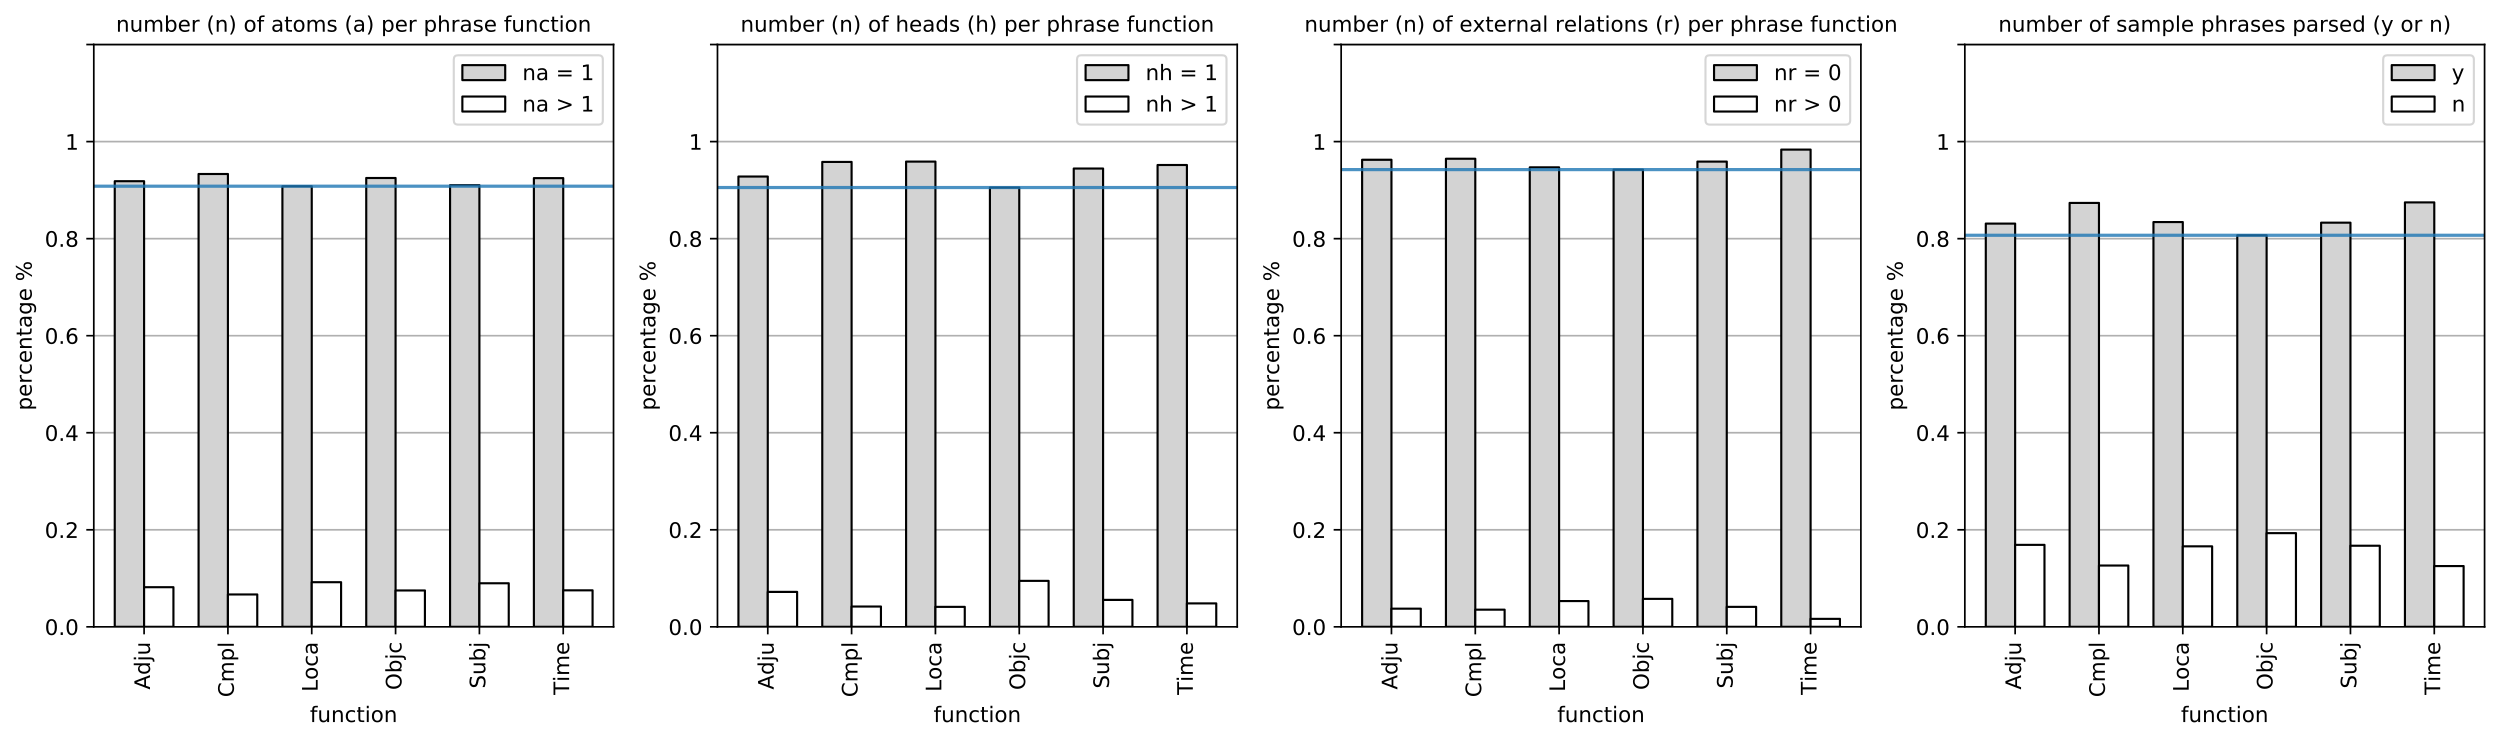 <?xml version="1.0" encoding="utf-8" standalone="no"?>
<!DOCTYPE svg PUBLIC "-//W3C//DTD SVG 1.1//EN"
  "http://www.w3.org/Graphics/SVG/1.1/DTD/svg11.dtd">
<!-- Created with matplotlib (https://matplotlib.org/) -->
<svg height="346.327pt" version="1.1" viewBox="0 0 1166.981 346.327" width="1166.981pt" xmlns="http://www.w3.org/2000/svg" xmlns:xlink="http://www.w3.org/1999/xlink">
 <defs>
  <style type="text/css">
*{stroke-linecap:butt;stroke-linejoin:round;}
  </style>
 </defs>
 <g id="figure_1">
  <g id="patch_1">
   <path d="M 0 346.327 
L 1166.981 346.327 
L 1166.981 0 
L 0 0 
z
" style="fill:#ffffff;"/>
  </g>
  <g id="axes_1">
   <g id="patch_2">
    <path d="M 43.781 292.598 
L 286.39 292.598 
L 286.39 20.798 
L 43.781 20.798 
z
" style="fill:#ffffff;"/>
   </g>
   <g id="matplotlib.axis_1">
    <g id="xtick_1">
     <g id="line2d_1">
      <defs>
       <path d="M 0 0 
L 0 3.5 
" id="mb058dc0efb" style="stroke:#000000;stroke-width:0.8;"/>
      </defs>
      <g>
       <use style="stroke:#000000;stroke-width:0.8;" x="67.26" xlink:href="#mb058dc0efb" y="292.598"/>
      </g>
     </g>
     <g id="text_1">
      <!-- Adju -->
      <defs>
       <path d="M 34.188 63.188 
L 20.797 26.906 
L 47.609 26.906 
z
M 28.609 72.906 
L 39.797 72.906 
L 67.578 0 
L 57.328 0 
L 50.688 18.703 
L 17.828 18.703 
L 11.188 0 
L 0.781 0 
z
" id="DejaVuSans-65"/>
       <path d="M 45.406 46.391 
L 45.406 75.984 
L 54.391 75.984 
L 54.391 0 
L 45.406 0 
L 45.406 8.203 
Q 42.578 3.328 38.25 0.953 
Q 33.938 -1.422 27.875 -1.422 
Q 17.969 -1.422 11.734 6.484 
Q 5.516 14.406 5.516 27.297 
Q 5.516 40.188 11.734 48.094 
Q 17.969 56 27.875 56 
Q 33.938 56 38.25 53.625 
Q 42.578 51.266 45.406 46.391 
z
M 14.797 27.297 
Q 14.797 17.391 18.875 11.75 
Q 22.953 6.109 30.078 6.109 
Q 37.203 6.109 41.297 11.75 
Q 45.406 17.391 45.406 27.297 
Q 45.406 37.203 41.297 42.844 
Q 37.203 48.484 30.078 48.484 
Q 22.953 48.484 18.875 42.844 
Q 14.797 37.203 14.797 27.297 
z
" id="DejaVuSans-100"/>
       <path d="M 9.422 54.688 
L 18.406 54.688 
L 18.406 -0.984 
Q 18.406 -11.422 14.422 -16.109 
Q 10.453 -20.797 1.609 -20.797 
L -1.812 -20.797 
L -1.812 -13.188 
L 0.594 -13.188 
Q 5.719 -13.188 7.562 -10.812 
Q 9.422 -8.453 9.422 -0.984 
z
M 9.422 75.984 
L 18.406 75.984 
L 18.406 64.594 
L 9.422 64.594 
z
" id="DejaVuSans-106"/>
       <path d="M 8.5 21.578 
L 8.5 54.688 
L 17.484 54.688 
L 17.484 21.922 
Q 17.484 14.156 20.5 10.266 
Q 23.531 6.391 29.594 6.391 
Q 36.859 6.391 41.078 11.031 
Q 45.312 15.672 45.312 23.688 
L 45.312 54.688 
L 54.297 54.688 
L 54.297 0 
L 45.312 0 
L 45.312 8.406 
Q 42.047 3.422 37.719 1 
Q 33.406 -1.422 27.688 -1.422 
Q 18.266 -1.422 13.375 4.438 
Q 8.5 10.297 8.5 21.578 
z
M 31.109 56 
z
" id="DejaVuSans-117"/>
      </defs>
      <g transform="translate(70.019 321.902)rotate(-90)scale(0.1 -0.1)">
       <use xlink:href="#DejaVuSans-65"/>
       <use x="68.393" xlink:href="#DejaVuSans-100"/>
       <use x="131.869" xlink:href="#DejaVuSans-106"/>
       <use x="159.652" xlink:href="#DejaVuSans-117"/>
      </g>
     </g>
    </g>
    <g id="xtick_2">
     <g id="line2d_2">
      <g>
       <use style="stroke:#000000;stroke-width:0.8;" x="106.39" xlink:href="#mb058dc0efb" y="292.598"/>
      </g>
     </g>
     <g id="text_2">
      <!-- Cmpl -->
      <defs>
       <path d="M 64.406 67.281 
L 64.406 56.891 
Q 59.422 61.531 53.781 63.812 
Q 48.141 66.109 41.797 66.109 
Q 29.297 66.109 22.656 58.469 
Q 16.016 50.828 16.016 36.375 
Q 16.016 21.969 22.656 14.328 
Q 29.297 6.688 41.797 6.688 
Q 48.141 6.688 53.781 8.984 
Q 59.422 11.281 64.406 15.922 
L 64.406 5.609 
Q 59.234 2.094 53.438 0.328 
Q 47.656 -1.422 41.219 -1.422 
Q 24.656 -1.422 15.125 8.703 
Q 5.609 18.844 5.609 36.375 
Q 5.609 53.953 15.125 64.078 
Q 24.656 74.219 41.219 74.219 
Q 47.75 74.219 53.531 72.484 
Q 59.328 70.75 64.406 67.281 
z
" id="DejaVuSans-67"/>
       <path d="M 52 44.188 
Q 55.375 50.25 60.062 53.125 
Q 64.75 56 71.094 56 
Q 79.641 56 84.281 50.016 
Q 88.922 44.047 88.922 33.016 
L 88.922 0 
L 79.891 0 
L 79.891 32.719 
Q 79.891 40.578 77.094 44.375 
Q 74.312 48.188 68.609 48.188 
Q 61.625 48.188 57.562 43.547 
Q 53.516 38.922 53.516 30.906 
L 53.516 0 
L 44.484 0 
L 44.484 32.719 
Q 44.484 40.625 41.703 44.406 
Q 38.922 48.188 33.109 48.188 
Q 26.219 48.188 22.156 43.531 
Q 18.109 38.875 18.109 30.906 
L 18.109 0 
L 9.078 0 
L 9.078 54.688 
L 18.109 54.688 
L 18.109 46.188 
Q 21.188 51.219 25.484 53.609 
Q 29.781 56 35.688 56 
Q 41.656 56 45.828 52.969 
Q 50 49.953 52 44.188 
z
" id="DejaVuSans-109"/>
       <path d="M 18.109 8.203 
L 18.109 -20.797 
L 9.078 -20.797 
L 9.078 54.688 
L 18.109 54.688 
L 18.109 46.391 
Q 20.953 51.266 25.266 53.625 
Q 29.594 56 35.594 56 
Q 45.562 56 51.781 48.094 
Q 58.016 40.188 58.016 27.297 
Q 58.016 14.406 51.781 6.484 
Q 45.562 -1.422 35.594 -1.422 
Q 29.594 -1.422 25.266 0.953 
Q 20.953 3.328 18.109 8.203 
z
M 48.688 27.297 
Q 48.688 37.203 44.609 42.844 
Q 40.531 48.484 33.406 48.484 
Q 26.266 48.484 22.188 42.844 
Q 18.109 37.203 18.109 27.297 
Q 18.109 17.391 22.188 11.75 
Q 26.266 6.109 33.406 6.109 
Q 40.531 6.109 44.609 11.75 
Q 48.688 17.391 48.688 27.297 
z
" id="DejaVuSans-112"/>
       <path d="M 9.422 75.984 
L 18.406 75.984 
L 18.406 0 
L 9.422 0 
z
" id="DejaVuSans-108"/>
      </defs>
      <g transform="translate(109.149 325.448)rotate(-90)scale(0.1 -0.1)">
       <use xlink:href="#DejaVuSans-67"/>
       <use x="69.824" xlink:href="#DejaVuSans-109"/>
       <use x="167.236" xlink:href="#DejaVuSans-112"/>
       <use x="230.713" xlink:href="#DejaVuSans-108"/>
      </g>
     </g>
    </g>
    <g id="xtick_3">
     <g id="line2d_3">
      <g>
       <use style="stroke:#000000;stroke-width:0.8;" x="145.52" xlink:href="#mb058dc0efb" y="292.598"/>
      </g>
     </g>
     <g id="text_3">
      <!-- Loca -->
      <defs>
       <path d="M 9.812 72.906 
L 19.672 72.906 
L 19.672 8.297 
L 55.172 8.297 
L 55.172 0 
L 9.812 0 
z
" id="DejaVuSans-76"/>
       <path d="M 30.609 48.391 
Q 23.391 48.391 19.188 42.75 
Q 14.984 37.109 14.984 27.297 
Q 14.984 17.484 19.156 11.844 
Q 23.344 6.203 30.609 6.203 
Q 37.797 6.203 41.984 11.859 
Q 46.188 17.531 46.188 27.297 
Q 46.188 37.016 41.984 42.703 
Q 37.797 48.391 30.609 48.391 
z
M 30.609 56 
Q 42.328 56 49.016 48.375 
Q 55.719 40.766 55.719 27.297 
Q 55.719 13.875 49.016 6.219 
Q 42.328 -1.422 30.609 -1.422 
Q 18.844 -1.422 12.172 6.219 
Q 5.516 13.875 5.516 27.297 
Q 5.516 40.766 12.172 48.375 
Q 18.844 56 30.609 56 
z
" id="DejaVuSans-111"/>
       <path d="M 48.781 52.594 
L 48.781 44.188 
Q 44.969 46.297 41.141 47.344 
Q 37.312 48.391 33.406 48.391 
Q 24.656 48.391 19.812 42.844 
Q 14.984 37.312 14.984 27.297 
Q 14.984 17.281 19.812 11.734 
Q 24.656 6.203 33.406 6.203 
Q 37.312 6.203 41.141 7.25 
Q 44.969 8.297 48.781 10.406 
L 48.781 2.094 
Q 45.016 0.344 40.984 -0.531 
Q 36.969 -1.422 32.422 -1.422 
Q 20.062 -1.422 12.781 6.344 
Q 5.516 14.109 5.516 27.297 
Q 5.516 40.672 12.859 48.328 
Q 20.219 56 33.016 56 
Q 37.156 56 41.109 55.141 
Q 45.062 54.297 48.781 52.594 
z
" id="DejaVuSans-99"/>
       <path d="M 34.281 27.484 
Q 23.391 27.484 19.188 25 
Q 14.984 22.516 14.984 16.5 
Q 14.984 11.719 18.141 8.906 
Q 21.297 6.109 26.703 6.109 
Q 34.188 6.109 38.703 11.406 
Q 43.219 16.703 43.219 25.484 
L 43.219 27.484 
z
M 52.203 31.203 
L 52.203 0 
L 43.219 0 
L 43.219 8.297 
Q 40.141 3.328 35.547 0.953 
Q 30.953 -1.422 24.312 -1.422 
Q 15.922 -1.422 10.953 3.297 
Q 6 8.016 6 15.922 
Q 6 25.141 12.172 29.828 
Q 18.359 34.516 30.609 34.516 
L 43.219 34.516 
L 43.219 35.406 
Q 43.219 41.609 39.141 45 
Q 35.062 48.391 27.688 48.391 
Q 23 48.391 18.547 47.266 
Q 14.109 46.141 10.016 43.891 
L 10.016 52.203 
Q 14.938 54.109 19.578 55.047 
Q 24.219 56 28.609 56 
Q 40.484 56 46.344 49.844 
Q 52.203 43.703 52.203 31.203 
z
" id="DejaVuSans-97"/>
      </defs>
      <g transform="translate(148.28 322.914)rotate(-90)scale(0.1 -0.1)">
       <use xlink:href="#DejaVuSans-76"/>
       <use x="55.697" xlink:href="#DejaVuSans-111"/>
       <use x="116.879" xlink:href="#DejaVuSans-99"/>
       <use x="171.859" xlink:href="#DejaVuSans-97"/>
      </g>
     </g>
    </g>
    <g id="xtick_4">
     <g id="line2d_4">
      <g>
       <use style="stroke:#000000;stroke-width:0.8;" x="184.651" xlink:href="#mb058dc0efb" y="292.598"/>
      </g>
     </g>
     <g id="text_4">
      <!-- Objc -->
      <defs>
       <path d="M 39.406 66.219 
Q 28.656 66.219 22.328 58.203 
Q 16.016 50.203 16.016 36.375 
Q 16.016 22.609 22.328 14.594 
Q 28.656 6.594 39.406 6.594 
Q 50.141 6.594 56.422 14.594 
Q 62.703 22.609 62.703 36.375 
Q 62.703 50.203 56.422 58.203 
Q 50.141 66.219 39.406 66.219 
z
M 39.406 74.219 
Q 54.734 74.219 63.906 63.938 
Q 73.094 53.656 73.094 36.375 
Q 73.094 19.141 63.906 8.859 
Q 54.734 -1.422 39.406 -1.422 
Q 24.031 -1.422 14.812 8.828 
Q 5.609 19.094 5.609 36.375 
Q 5.609 53.656 14.812 63.938 
Q 24.031 74.219 39.406 74.219 
z
" id="DejaVuSans-79"/>
       <path d="M 48.688 27.297 
Q 48.688 37.203 44.609 42.844 
Q 40.531 48.484 33.406 48.484 
Q 26.266 48.484 22.188 42.844 
Q 18.109 37.203 18.109 27.297 
Q 18.109 17.391 22.188 11.75 
Q 26.266 6.109 33.406 6.109 
Q 40.531 6.109 44.609 11.75 
Q 48.688 17.391 48.688 27.297 
z
M 18.109 46.391 
Q 20.953 51.266 25.266 53.625 
Q 29.594 56 35.594 56 
Q 45.562 56 51.781 48.094 
Q 58.016 40.188 58.016 27.297 
Q 58.016 14.406 51.781 6.484 
Q 45.562 -1.422 35.594 -1.422 
Q 29.594 -1.422 25.266 0.953 
Q 20.953 3.328 18.109 8.203 
L 18.109 0 
L 9.078 0 
L 9.078 75.984 
L 18.109 75.984 
z
" id="DejaVuSans-98"/>
      </defs>
      <g transform="translate(187.41 322.095)rotate(-90)scale(0.1 -0.1)">
       <use xlink:href="#DejaVuSans-79"/>
       <use x="78.711" xlink:href="#DejaVuSans-98"/>
       <use x="142.188" xlink:href="#DejaVuSans-106"/>
       <use x="169.971" xlink:href="#DejaVuSans-99"/>
      </g>
     </g>
    </g>
    <g id="xtick_5">
     <g id="line2d_5">
      <g>
       <use style="stroke:#000000;stroke-width:0.8;" x="223.781" xlink:href="#mb058dc0efb" y="292.598"/>
      </g>
     </g>
     <g id="text_5">
      <!-- Subj -->
      <defs>
       <path d="M 53.516 70.516 
L 53.516 60.891 
Q 47.906 63.578 42.922 64.891 
Q 37.938 66.219 33.297 66.219 
Q 25.25 66.219 20.875 63.094 
Q 16.5 59.969 16.5 54.203 
Q 16.5 49.359 19.406 46.891 
Q 22.312 44.438 30.422 42.922 
L 36.375 41.703 
Q 47.406 39.594 52.656 34.297 
Q 57.906 29 57.906 20.125 
Q 57.906 9.516 50.797 4.047 
Q 43.703 -1.422 29.984 -1.422 
Q 24.812 -1.422 18.969 -0.25 
Q 13.141 0.922 6.891 3.219 
L 6.891 13.375 
Q 12.891 10.016 18.656 8.297 
Q 24.422 6.594 29.984 6.594 
Q 38.422 6.594 43.016 9.906 
Q 47.609 13.234 47.609 19.391 
Q 47.609 24.75 44.312 27.781 
Q 41.016 30.812 33.5 32.328 
L 27.484 33.5 
Q 16.453 35.688 11.516 40.375 
Q 6.594 45.062 6.594 53.422 
Q 6.594 63.094 13.406 68.656 
Q 20.219 74.219 32.172 74.219 
Q 37.312 74.219 42.625 73.281 
Q 47.953 72.359 53.516 70.516 
z
" id="DejaVuSans-83"/>
      </defs>
      <g transform="translate(226.541 321.411)rotate(-90)scale(0.1 -0.1)">
       <use xlink:href="#DejaVuSans-83"/>
       <use x="63.477" xlink:href="#DejaVuSans-117"/>
       <use x="126.855" xlink:href="#DejaVuSans-98"/>
       <use x="190.332" xlink:href="#DejaVuSans-106"/>
      </g>
     </g>
    </g>
    <g id="xtick_6">
     <g id="line2d_6">
      <g>
       <use style="stroke:#000000;stroke-width:0.8;" x="262.912" xlink:href="#mb058dc0efb" y="292.598"/>
      </g>
     </g>
     <g id="text_6">
      <!-- Time -->
      <defs>
       <path d="M -0.297 72.906 
L 61.375 72.906 
L 61.375 64.594 
L 35.5 64.594 
L 35.5 0 
L 25.594 0 
L 25.594 64.594 
L -0.297 64.594 
z
" id="DejaVuSans-84"/>
       <path d="M 9.422 54.688 
L 18.406 54.688 
L 18.406 0 
L 9.422 0 
z
M 9.422 75.984 
L 18.406 75.984 
L 18.406 64.594 
L 9.422 64.594 
z
" id="DejaVuSans-105"/>
       <path d="M 56.203 29.594 
L 56.203 25.203 
L 14.891 25.203 
Q 15.484 15.922 20.484 11.062 
Q 25.484 6.203 34.422 6.203 
Q 39.594 6.203 44.453 7.469 
Q 49.312 8.734 54.109 11.281 
L 54.109 2.781 
Q 49.266 0.734 44.188 -0.344 
Q 39.109 -1.422 33.891 -1.422 
Q 20.797 -1.422 13.156 6.188 
Q 5.516 13.812 5.516 26.812 
Q 5.516 40.234 12.766 48.109 
Q 20.016 56 32.328 56 
Q 43.359 56 49.781 48.891 
Q 56.203 41.797 56.203 29.594 
z
M 47.219 32.234 
Q 47.125 39.594 43.094 43.984 
Q 39.062 48.391 32.422 48.391 
Q 24.906 48.391 20.391 44.141 
Q 15.875 39.891 15.188 32.172 
z
" id="DejaVuSans-101"/>
      </defs>
      <g transform="translate(265.671 324.373)rotate(-90)scale(0.1 -0.1)">
       <use xlink:href="#DejaVuSans-84"/>
       <use x="61.037" xlink:href="#DejaVuSans-105"/>
       <use x="88.82" xlink:href="#DejaVuSans-109"/>
       <use x="186.232" xlink:href="#DejaVuSans-101"/>
      </g>
     </g>
    </g>
    <g id="text_7">
     <!-- function -->
     <defs>
      <path d="M 37.109 75.984 
L 37.109 68.5 
L 28.516 68.5 
Q 23.688 68.5 21.797 66.547 
Q 19.922 64.594 19.922 59.516 
L 19.922 54.688 
L 34.719 54.688 
L 34.719 47.703 
L 19.922 47.703 
L 19.922 0 
L 10.891 0 
L 10.891 47.703 
L 2.297 47.703 
L 2.297 54.688 
L 10.891 54.688 
L 10.891 58.5 
Q 10.891 67.625 15.141 71.797 
Q 19.391 75.984 28.609 75.984 
z
" id="DejaVuSans-102"/>
      <path d="M 54.891 33.016 
L 54.891 0 
L 45.906 0 
L 45.906 32.719 
Q 45.906 40.484 42.875 44.328 
Q 39.844 48.188 33.797 48.188 
Q 26.516 48.188 22.312 43.547 
Q 18.109 38.922 18.109 30.906 
L 18.109 0 
L 9.078 0 
L 9.078 54.688 
L 18.109 54.688 
L 18.109 46.188 
Q 21.344 51.125 25.703 53.562 
Q 30.078 56 35.797 56 
Q 45.219 56 50.047 50.172 
Q 54.891 44.344 54.891 33.016 
z
" id="DejaVuSans-110"/>
      <path d="M 18.312 70.219 
L 18.312 54.688 
L 36.812 54.688 
L 36.812 47.703 
L 18.312 47.703 
L 18.312 18.016 
Q 18.312 11.328 20.141 9.422 
Q 21.969 7.516 27.594 7.516 
L 36.812 7.516 
L 36.812 0 
L 27.594 0 
Q 17.188 0 13.234 3.875 
Q 9.281 7.766 9.281 18.016 
L 9.281 47.703 
L 2.688 47.703 
L 2.688 54.688 
L 9.281 54.688 
L 9.281 70.219 
z
" id="DejaVuSans-116"/>
     </defs>
     <g transform="translate(144.661 337.047)scale(0.1 -0.1)">
      <use xlink:href="#DejaVuSans-102"/>
      <use x="35.205" xlink:href="#DejaVuSans-117"/>
      <use x="98.584" xlink:href="#DejaVuSans-110"/>
      <use x="161.963" xlink:href="#DejaVuSans-99"/>
      <use x="216.943" xlink:href="#DejaVuSans-116"/>
      <use x="256.152" xlink:href="#DejaVuSans-105"/>
      <use x="283.936" xlink:href="#DejaVuSans-111"/>
      <use x="345.117" xlink:href="#DejaVuSans-110"/>
     </g>
    </g>
   </g>
   <g id="matplotlib.axis_2">
    <g id="ytick_1">
     <g id="line2d_7">
      <path clip-path="url(#pfc89855cb5)" d="M 43.781 292.598 
L 286.39 292.598 
" style="fill:none;stroke:#b0b0b0;stroke-linecap:square;stroke-width:0.8;"/>
     </g>
     <g id="line2d_8">
      <defs>
       <path d="M 0 0 
L -3.5 0 
" id="m91cb1a3d34" style="stroke:#000000;stroke-width:0.8;"/>
      </defs>
      <g>
       <use style="stroke:#000000;stroke-width:0.8;" x="43.781" xlink:href="#m91cb1a3d34" y="292.598"/>
      </g>
     </g>
     <g id="text_8">
      <!-- 0.0 -->
      <defs>
       <path d="M 31.781 66.406 
Q 24.172 66.406 20.328 58.906 
Q 16.5 51.422 16.5 36.375 
Q 16.5 21.391 20.328 13.891 
Q 24.172 6.391 31.781 6.391 
Q 39.453 6.391 43.281 13.891 
Q 47.125 21.391 47.125 36.375 
Q 47.125 51.422 43.281 58.906 
Q 39.453 66.406 31.781 66.406 
z
M 31.781 74.219 
Q 44.047 74.219 50.516 64.516 
Q 56.984 54.828 56.984 36.375 
Q 56.984 17.969 50.516 8.266 
Q 44.047 -1.422 31.781 -1.422 
Q 19.531 -1.422 13.062 8.266 
Q 6.594 17.969 6.594 36.375 
Q 6.594 54.828 13.062 64.516 
Q 19.531 74.219 31.781 74.219 
z
" id="DejaVuSans-48"/>
       <path d="M 10.688 12.406 
L 21 12.406 
L 21 0 
L 10.688 0 
z
" id="DejaVuSans-46"/>
      </defs>
      <g transform="translate(20.878 296.398)scale(0.1 -0.1)">
       <use xlink:href="#DejaVuSans-48"/>
       <use x="63.623" xlink:href="#DejaVuSans-46"/>
       <use x="95.41" xlink:href="#DejaVuSans-48"/>
      </g>
     </g>
    </g>
    <g id="ytick_2">
     <g id="line2d_9">
      <path clip-path="url(#pfc89855cb5)" d="M 43.781 247.298 
L 286.39 247.298 
" style="fill:none;stroke:#b0b0b0;stroke-linecap:square;stroke-width:0.8;"/>
     </g>
     <g id="line2d_10">
      <g>
       <use style="stroke:#000000;stroke-width:0.8;" x="43.781" xlink:href="#m91cb1a3d34" y="247.298"/>
      </g>
     </g>
     <g id="text_9">
      <!-- 0.2 -->
      <defs>
       <path d="M 19.188 8.297 
L 53.609 8.297 
L 53.609 0 
L 7.328 0 
L 7.328 8.297 
Q 12.938 14.109 22.625 23.891 
Q 32.328 33.688 34.812 36.531 
Q 39.547 41.844 41.422 45.531 
Q 43.312 49.219 43.312 52.781 
Q 43.312 58.594 39.234 62.25 
Q 35.156 65.922 28.609 65.922 
Q 23.969 65.922 18.812 64.312 
Q 13.672 62.703 7.812 59.422 
L 7.812 69.391 
Q 13.766 71.781 18.938 73 
Q 24.125 74.219 28.422 74.219 
Q 39.75 74.219 46.484 68.547 
Q 53.219 62.891 53.219 53.422 
Q 53.219 48.922 51.531 44.891 
Q 49.859 40.875 45.406 35.406 
Q 44.188 33.984 37.641 27.219 
Q 31.109 20.453 19.188 8.297 
z
" id="DejaVuSans-50"/>
      </defs>
      <g transform="translate(20.878 251.098)scale(0.1 -0.1)">
       <use xlink:href="#DejaVuSans-48"/>
       <use x="63.623" xlink:href="#DejaVuSans-46"/>
       <use x="95.41" xlink:href="#DejaVuSans-50"/>
      </g>
     </g>
    </g>
    <g id="ytick_3">
     <g id="line2d_11">
      <path clip-path="url(#pfc89855cb5)" d="M 43.781 201.998 
L 286.39 201.998 
" style="fill:none;stroke:#b0b0b0;stroke-linecap:square;stroke-width:0.8;"/>
     </g>
     <g id="line2d_12">
      <g>
       <use style="stroke:#000000;stroke-width:0.8;" x="43.781" xlink:href="#m91cb1a3d34" y="201.998"/>
      </g>
     </g>
     <g id="text_10">
      <!-- 0.4 -->
      <defs>
       <path d="M 37.797 64.312 
L 12.891 25.391 
L 37.797 25.391 
z
M 35.203 72.906 
L 47.609 72.906 
L 47.609 25.391 
L 58.016 25.391 
L 58.016 17.188 
L 47.609 17.188 
L 47.609 0 
L 37.797 0 
L 37.797 17.188 
L 4.891 17.188 
L 4.891 26.703 
z
" id="DejaVuSans-52"/>
      </defs>
      <g transform="translate(20.878 205.798)scale(0.1 -0.1)">
       <use xlink:href="#DejaVuSans-48"/>
       <use x="63.623" xlink:href="#DejaVuSans-46"/>
       <use x="95.41" xlink:href="#DejaVuSans-52"/>
      </g>
     </g>
    </g>
    <g id="ytick_4">
     <g id="line2d_13">
      <path clip-path="url(#pfc89855cb5)" d="M 43.781 156.698 
L 286.39 156.698 
" style="fill:none;stroke:#b0b0b0;stroke-linecap:square;stroke-width:0.8;"/>
     </g>
     <g id="line2d_14">
      <g>
       <use style="stroke:#000000;stroke-width:0.8;" x="43.781" xlink:href="#m91cb1a3d34" y="156.698"/>
      </g>
     </g>
     <g id="text_11">
      <!-- 0.6 -->
      <defs>
       <path d="M 33.016 40.375 
Q 26.375 40.375 22.484 35.828 
Q 18.609 31.297 18.609 23.391 
Q 18.609 15.531 22.484 10.953 
Q 26.375 6.391 33.016 6.391 
Q 39.656 6.391 43.531 10.953 
Q 47.406 15.531 47.406 23.391 
Q 47.406 31.297 43.531 35.828 
Q 39.656 40.375 33.016 40.375 
z
M 52.594 71.297 
L 52.594 62.312 
Q 48.875 64.062 45.094 64.984 
Q 41.312 65.922 37.594 65.922 
Q 27.828 65.922 22.672 59.328 
Q 17.531 52.734 16.797 39.406 
Q 19.672 43.656 24.016 45.922 
Q 28.375 48.188 33.594 48.188 
Q 44.578 48.188 50.953 41.516 
Q 57.328 34.859 57.328 23.391 
Q 57.328 12.156 50.688 5.359 
Q 44.047 -1.422 33.016 -1.422 
Q 20.359 -1.422 13.672 8.266 
Q 6.984 17.969 6.984 36.375 
Q 6.984 53.656 15.188 63.938 
Q 23.391 74.219 37.203 74.219 
Q 40.922 74.219 44.703 73.484 
Q 48.484 72.75 52.594 71.297 
z
" id="DejaVuSans-54"/>
      </defs>
      <g transform="translate(20.878 160.498)scale(0.1 -0.1)">
       <use xlink:href="#DejaVuSans-48"/>
       <use x="63.623" xlink:href="#DejaVuSans-46"/>
       <use x="95.41" xlink:href="#DejaVuSans-54"/>
      </g>
     </g>
    </g>
    <g id="ytick_5">
     <g id="line2d_15">
      <path clip-path="url(#pfc89855cb5)" d="M 43.781 111.398 
L 286.39 111.398 
" style="fill:none;stroke:#b0b0b0;stroke-linecap:square;stroke-width:0.8;"/>
     </g>
     <g id="line2d_16">
      <g>
       <use style="stroke:#000000;stroke-width:0.8;" x="43.781" xlink:href="#m91cb1a3d34" y="111.398"/>
      </g>
     </g>
     <g id="text_12">
      <!-- 0.8 -->
      <defs>
       <path d="M 31.781 34.625 
Q 24.75 34.625 20.719 30.859 
Q 16.703 27.094 16.703 20.516 
Q 16.703 13.922 20.719 10.156 
Q 24.75 6.391 31.781 6.391 
Q 38.812 6.391 42.859 10.172 
Q 46.922 13.969 46.922 20.516 
Q 46.922 27.094 42.891 30.859 
Q 38.875 34.625 31.781 34.625 
z
M 21.922 38.812 
Q 15.578 40.375 12.031 44.719 
Q 8.5 49.078 8.5 55.328 
Q 8.5 64.062 14.719 69.141 
Q 20.953 74.219 31.781 74.219 
Q 42.672 74.219 48.875 69.141 
Q 55.078 64.062 55.078 55.328 
Q 55.078 49.078 51.531 44.719 
Q 48 40.375 41.703 38.812 
Q 48.828 37.156 52.797 32.312 
Q 56.781 27.484 56.781 20.516 
Q 56.781 9.906 50.312 4.234 
Q 43.844 -1.422 31.781 -1.422 
Q 19.734 -1.422 13.25 4.234 
Q 6.781 9.906 6.781 20.516 
Q 6.781 27.484 10.781 32.312 
Q 14.797 37.156 21.922 38.812 
z
M 18.312 54.391 
Q 18.312 48.734 21.844 45.562 
Q 25.391 42.391 31.781 42.391 
Q 38.141 42.391 41.719 45.562 
Q 45.312 48.734 45.312 54.391 
Q 45.312 60.062 41.719 63.234 
Q 38.141 66.406 31.781 66.406 
Q 25.391 66.406 21.844 63.234 
Q 18.312 60.062 18.312 54.391 
z
" id="DejaVuSans-56"/>
      </defs>
      <g transform="translate(20.878 115.198)scale(0.1 -0.1)">
       <use xlink:href="#DejaVuSans-48"/>
       <use x="63.623" xlink:href="#DejaVuSans-46"/>
       <use x="95.41" xlink:href="#DejaVuSans-56"/>
      </g>
     </g>
    </g>
    <g id="ytick_6">
     <g id="line2d_17">
      <path clip-path="url(#pfc89855cb5)" d="M 43.781 66.098 
L 286.39 66.098 
" style="fill:none;stroke:#b0b0b0;stroke-linecap:square;stroke-width:0.8;"/>
     </g>
     <g id="line2d_18">
      <g>
       <use style="stroke:#000000;stroke-width:0.8;" x="43.781" xlink:href="#m91cb1a3d34" y="66.098"/>
      </g>
     </g>
     <g id="text_13">
      <!-- 1 -->
      <defs>
       <path d="M 12.406 8.297 
L 28.516 8.297 
L 28.516 63.922 
L 10.984 60.406 
L 10.984 69.391 
L 28.422 72.906 
L 38.281 72.906 
L 38.281 8.297 
L 54.391 8.297 
L 54.391 0 
L 12.406 0 
z
" id="DejaVuSans-49"/>
      </defs>
      <g transform="translate(30.419 69.898)scale(0.1 -0.1)">
       <use xlink:href="#DejaVuSans-49"/>
      </g>
     </g>
    </g>
    <g id="ytick_7">
     <g id="line2d_19">
      <path clip-path="url(#pfc89855cb5)" d="M 43.781 20.798 
L 286.39 20.798 
" style="fill:none;stroke:#b0b0b0;stroke-linecap:square;stroke-width:0.8;"/>
     </g>
     <g id="line2d_20">
      <g>
       <use style="stroke:#000000;stroke-width:0.8;" x="43.781" xlink:href="#m91cb1a3d34" y="20.798"/>
      </g>
     </g>
    </g>
    <g id="text_14">
     <!-- percentage % -->
     <defs>
      <path d="M 41.109 46.297 
Q 39.594 47.172 37.812 47.578 
Q 36.031 48 33.891 48 
Q 26.266 48 22.188 43.047 
Q 18.109 38.094 18.109 28.812 
L 18.109 0 
L 9.078 0 
L 9.078 54.688 
L 18.109 54.688 
L 18.109 46.188 
Q 20.953 51.172 25.484 53.578 
Q 30.031 56 36.531 56 
Q 37.453 56 38.578 55.875 
Q 39.703 55.766 41.062 55.516 
z
" id="DejaVuSans-114"/>
      <path d="M 45.406 27.984 
Q 45.406 37.75 41.375 43.109 
Q 37.359 48.484 30.078 48.484 
Q 22.859 48.484 18.828 43.109 
Q 14.797 37.75 14.797 27.984 
Q 14.797 18.266 18.828 12.891 
Q 22.859 7.516 30.078 7.516 
Q 37.359 7.516 41.375 12.891 
Q 45.406 18.266 45.406 27.984 
z
M 54.391 6.781 
Q 54.391 -7.172 48.188 -13.984 
Q 42 -20.797 29.203 -20.797 
Q 24.469 -20.797 20.266 -20.094 
Q 16.062 -19.391 12.109 -17.922 
L 12.109 -9.188 
Q 16.062 -11.328 19.922 -12.344 
Q 23.781 -13.375 27.781 -13.375 
Q 36.625 -13.375 41.016 -8.766 
Q 45.406 -4.156 45.406 5.172 
L 45.406 9.625 
Q 42.625 4.781 38.281 2.391 
Q 33.938 0 27.875 0 
Q 17.828 0 11.672 7.656 
Q 5.516 15.328 5.516 27.984 
Q 5.516 40.672 11.672 48.328 
Q 17.828 56 27.875 56 
Q 33.938 56 38.281 53.609 
Q 42.625 51.219 45.406 46.391 
L 45.406 54.688 
L 54.391 54.688 
z
" id="DejaVuSans-103"/>
      <path id="DejaVuSans-32"/>
      <path d="M 72.703 32.078 
Q 68.453 32.078 66.031 28.469 
Q 63.625 24.859 63.625 18.406 
Q 63.625 12.062 66.031 8.422 
Q 68.453 4.781 72.703 4.781 
Q 76.859 4.781 79.266 8.422 
Q 81.688 12.062 81.688 18.406 
Q 81.688 24.812 79.266 28.438 
Q 76.859 32.078 72.703 32.078 
z
M 72.703 38.281 
Q 80.422 38.281 84.953 32.906 
Q 89.5 27.547 89.5 18.406 
Q 89.5 9.281 84.938 3.922 
Q 80.375 -1.422 72.703 -1.422 
Q 64.891 -1.422 60.344 3.922 
Q 55.812 9.281 55.812 18.406 
Q 55.812 27.594 60.375 32.938 
Q 64.938 38.281 72.703 38.281 
z
M 22.312 68.016 
Q 18.109 68.016 15.688 64.375 
Q 13.281 60.75 13.281 54.391 
Q 13.281 47.953 15.672 44.328 
Q 18.062 40.719 22.312 40.719 
Q 26.562 40.719 28.969 44.328 
Q 31.391 47.953 31.391 54.391 
Q 31.391 60.688 28.953 64.344 
Q 26.516 68.016 22.312 68.016 
z
M 66.406 74.219 
L 74.219 74.219 
L 28.609 -1.422 
L 20.797 -1.422 
z
M 22.312 74.219 
Q 30.031 74.219 34.609 68.875 
Q 39.203 63.531 39.203 54.391 
Q 39.203 45.172 34.641 39.844 
Q 30.078 34.516 22.312 34.516 
Q 14.547 34.516 10.031 39.859 
Q 5.516 45.219 5.516 54.391 
Q 5.516 63.484 10.047 68.844 
Q 14.594 74.219 22.312 74.219 
z
" id="DejaVuSans-37"/>
     </defs>
     <g transform="translate(14.798 191.613)rotate(-90)scale(0.1 -0.1)">
      <use xlink:href="#DejaVuSans-112"/>
      <use x="63.477" xlink:href="#DejaVuSans-101"/>
      <use x="125" xlink:href="#DejaVuSans-114"/>
      <use x="166.082" xlink:href="#DejaVuSans-99"/>
      <use x="221.062" xlink:href="#DejaVuSans-101"/>
      <use x="282.586" xlink:href="#DejaVuSans-110"/>
      <use x="345.965" xlink:href="#DejaVuSans-116"/>
      <use x="385.174" xlink:href="#DejaVuSans-97"/>
      <use x="446.453" xlink:href="#DejaVuSans-103"/>
      <use x="509.93" xlink:href="#DejaVuSans-101"/>
      <use x="571.453" xlink:href="#DejaVuSans-32"/>
      <use x="603.24" xlink:href="#DejaVuSans-37"/>
     </g>
    </g>
   </g>
   <g id="patch_3">
    <path clip-path="url(#pfc89855cb5)" d="M 53.564 292.598 
L 67.26 292.598 
L 67.26 84.596 
L 53.564 84.596 
z
" style="fill:#d3d3d3;stroke:#000000;stroke-linejoin:miter;"/>
   </g>
   <g id="patch_4">
    <path clip-path="url(#pfc89855cb5)" d="M 92.694 292.598 
L 106.39 292.598 
L 106.39 81.212 
L 92.694 81.212 
z
" style="fill:#d3d3d3;stroke:#000000;stroke-linejoin:miter;"/>
   </g>
   <g id="patch_5">
    <path clip-path="url(#pfc89855cb5)" d="M 131.825 292.598 
L 145.52 292.598 
L 145.52 86.927 
L 131.825 86.927 
z
" style="fill:#d3d3d3;stroke:#000000;stroke-linejoin:miter;"/>
   </g>
   <g id="patch_6">
    <path clip-path="url(#pfc89855cb5)" d="M 170.955 292.598 
L 184.651 292.598 
L 184.651 83.08 
L 170.955 83.08 
z
" style="fill:#d3d3d3;stroke:#000000;stroke-linejoin:miter;"/>
   </g>
   <g id="patch_7">
    <path clip-path="url(#pfc89855cb5)" d="M 210.086 292.598 
L 223.781 292.598 
L 223.781 86.44 
L 210.086 86.44 
z
" style="fill:#d3d3d3;stroke:#000000;stroke-linejoin:miter;"/>
   </g>
   <g id="patch_8">
    <path clip-path="url(#pfc89855cb5)" d="M 249.216 292.598 
L 262.912 292.598 
L 262.912 83.143 
L 249.216 83.143 
z
" style="fill:#d3d3d3;stroke:#000000;stroke-linejoin:miter;"/>
   </g>
   <g id="patch_9">
    <path clip-path="url(#pfc89855cb5)" d="M 67.26 292.598 
L 80.955 292.598 
L 80.955 274.101 
L 67.26 274.101 
z
" style="fill:#ffffff;stroke:#000000;stroke-linejoin:miter;"/>
   </g>
   <g id="patch_10">
    <path clip-path="url(#pfc89855cb5)" d="M 106.39 292.598 
L 120.086 292.598 
L 120.086 277.485 
L 106.39 277.485 
z
" style="fill:#ffffff;stroke:#000000;stroke-linejoin:miter;"/>
   </g>
   <g id="patch_11">
    <path clip-path="url(#pfc89855cb5)" d="M 145.52 292.598 
L 159.216 292.598 
L 159.216 271.77 
L 145.52 271.77 
z
" style="fill:#ffffff;stroke:#000000;stroke-linejoin:miter;"/>
   </g>
   <g id="patch_12">
    <path clip-path="url(#pfc89855cb5)" d="M 184.651 292.598 
L 198.346 292.598 
L 198.346 275.616 
L 184.651 275.616 
z
" style="fill:#ffffff;stroke:#000000;stroke-linejoin:miter;"/>
   </g>
   <g id="patch_13">
    <path clip-path="url(#pfc89855cb5)" d="M 223.781 292.598 
L 237.477 292.598 
L 237.477 272.257 
L 223.781 272.257 
z
" style="fill:#ffffff;stroke:#000000;stroke-linejoin:miter;"/>
   </g>
   <g id="patch_14">
    <path clip-path="url(#pfc89855cb5)" d="M 262.912 292.598 
L 276.607 292.598 
L 276.607 275.554 
L 262.912 275.554 
z
" style="fill:#ffffff;stroke:#000000;stroke-linejoin:miter;"/>
   </g>
   <g id="line2d_21">
    <path clip-path="url(#pfc89855cb5)" d="M 43.781 86.927 
L 286.39 86.927 
" style="fill:none;stroke:#1f77b4;stroke-linecap:square;stroke-opacity:0.8;stroke-width:1.5;"/>
   </g>
   <g id="patch_15">
    <path d="M 43.781 292.598 
L 43.781 20.798 
" style="fill:none;stroke:#000000;stroke-linecap:square;stroke-linejoin:miter;stroke-width:0.8;"/>
   </g>
   <g id="patch_16">
    <path d="M 286.39 292.598 
L 286.39 20.798 
" style="fill:none;stroke:#000000;stroke-linecap:square;stroke-linejoin:miter;stroke-width:0.8;"/>
   </g>
   <g id="patch_17">
    <path d="M 43.781 292.598 
L 286.39 292.598 
" style="fill:none;stroke:#000000;stroke-linecap:square;stroke-linejoin:miter;stroke-width:0.8;"/>
   </g>
   <g id="patch_18">
    <path d="M 43.781 20.798 
L 286.39 20.798 
" style="fill:none;stroke:#000000;stroke-linecap:square;stroke-linejoin:miter;stroke-width:0.8;"/>
   </g>
   <g id="text_15">
    <!-- number (n) of atoms (a) per phrase function -->
    <defs>
     <path d="M 31 75.875 
Q 24.469 64.656 21.281 53.656 
Q 18.109 42.672 18.109 31.391 
Q 18.109 20.125 21.312 9.062 
Q 24.516 -2 31 -13.188 
L 23.188 -13.188 
Q 15.875 -1.703 12.234 9.375 
Q 8.594 20.453 8.594 31.391 
Q 8.594 42.281 12.203 53.312 
Q 15.828 64.359 23.188 75.875 
z
" id="DejaVuSans-40"/>
     <path d="M 8.016 75.875 
L 15.828 75.875 
Q 23.141 64.359 26.781 53.312 
Q 30.422 42.281 30.422 31.391 
Q 30.422 20.453 26.781 9.375 
Q 23.141 -1.703 15.828 -13.188 
L 8.016 -13.188 
Q 14.5 -2 17.703 9.062 
Q 20.906 20.125 20.906 31.391 
Q 20.906 42.672 17.703 53.656 
Q 14.5 64.656 8.016 75.875 
z
" id="DejaVuSans-41"/>
     <path d="M 44.281 53.078 
L 44.281 44.578 
Q 40.484 46.531 36.375 47.5 
Q 32.281 48.484 27.875 48.484 
Q 21.188 48.484 17.844 46.438 
Q 14.5 44.391 14.5 40.281 
Q 14.5 37.156 16.891 35.375 
Q 19.281 33.594 26.516 31.984 
L 29.594 31.297 
Q 39.156 29.25 43.188 25.516 
Q 47.219 21.781 47.219 15.094 
Q 47.219 7.469 41.188 3.016 
Q 35.156 -1.422 24.609 -1.422 
Q 20.219 -1.422 15.453 -0.562 
Q 10.688 0.297 5.422 2 
L 5.422 11.281 
Q 10.406 8.688 15.234 7.391 
Q 20.062 6.109 24.812 6.109 
Q 31.156 6.109 34.562 8.281 
Q 37.984 10.453 37.984 14.406 
Q 37.984 18.062 35.516 20.016 
Q 33.062 21.969 24.703 23.781 
L 21.578 24.516 
Q 13.234 26.266 9.516 29.906 
Q 5.812 33.547 5.812 39.891 
Q 5.812 47.609 11.281 51.797 
Q 16.75 56 26.812 56 
Q 31.781 56 36.172 55.266 
Q 40.578 54.547 44.281 53.078 
z
" id="DejaVuSans-115"/>
     <path d="M 54.891 33.016 
L 54.891 0 
L 45.906 0 
L 45.906 32.719 
Q 45.906 40.484 42.875 44.328 
Q 39.844 48.188 33.797 48.188 
Q 26.516 48.188 22.312 43.547 
Q 18.109 38.922 18.109 30.906 
L 18.109 0 
L 9.078 0 
L 9.078 75.984 
L 18.109 75.984 
L 18.109 46.188 
Q 21.344 51.125 25.703 53.562 
Q 30.078 56 35.797 56 
Q 45.219 56 50.047 50.172 
Q 54.891 44.344 54.891 33.016 
z
" id="DejaVuSans-104"/>
    </defs>
    <g transform="translate(54.16 14.798)scale(0.1 -0.1)">
     <use xlink:href="#DejaVuSans-110"/>
     <use x="63.379" xlink:href="#DejaVuSans-117"/>
     <use x="126.758" xlink:href="#DejaVuSans-109"/>
     <use x="224.17" xlink:href="#DejaVuSans-98"/>
     <use x="287.646" xlink:href="#DejaVuSans-101"/>
     <use x="349.17" xlink:href="#DejaVuSans-114"/>
     <use x="390.283" xlink:href="#DejaVuSans-32"/>
     <use x="422.07" xlink:href="#DejaVuSans-40"/>
     <use x="461.084" xlink:href="#DejaVuSans-110"/>
     <use x="524.463" xlink:href="#DejaVuSans-41"/>
     <use x="563.477" xlink:href="#DejaVuSans-32"/>
     <use x="595.264" xlink:href="#DejaVuSans-111"/>
     <use x="656.445" xlink:href="#DejaVuSans-102"/>
     <use x="691.65" xlink:href="#DejaVuSans-32"/>
     <use x="723.438" xlink:href="#DejaVuSans-97"/>
     <use x="784.717" xlink:href="#DejaVuSans-116"/>
     <use x="823.926" xlink:href="#DejaVuSans-111"/>
     <use x="885.107" xlink:href="#DejaVuSans-109"/>
     <use x="982.52" xlink:href="#DejaVuSans-115"/>
     <use x="1034.619" xlink:href="#DejaVuSans-32"/>
     <use x="1066.406" xlink:href="#DejaVuSans-40"/>
     <use x="1105.42" xlink:href="#DejaVuSans-97"/>
     <use x="1166.699" xlink:href="#DejaVuSans-41"/>
     <use x="1205.713" xlink:href="#DejaVuSans-32"/>
     <use x="1237.5" xlink:href="#DejaVuSans-112"/>
     <use x="1300.977" xlink:href="#DejaVuSans-101"/>
     <use x="1362.5" xlink:href="#DejaVuSans-114"/>
     <use x="1403.613" xlink:href="#DejaVuSans-32"/>
     <use x="1435.4" xlink:href="#DejaVuSans-112"/>
     <use x="1498.877" xlink:href="#DejaVuSans-104"/>
     <use x="1562.256" xlink:href="#DejaVuSans-114"/>
     <use x="1603.369" xlink:href="#DejaVuSans-97"/>
     <use x="1664.648" xlink:href="#DejaVuSans-115"/>
     <use x="1716.748" xlink:href="#DejaVuSans-101"/>
     <use x="1778.271" xlink:href="#DejaVuSans-32"/>
     <use x="1810.059" xlink:href="#DejaVuSans-102"/>
     <use x="1845.264" xlink:href="#DejaVuSans-117"/>
     <use x="1908.643" xlink:href="#DejaVuSans-110"/>
     <use x="1972.021" xlink:href="#DejaVuSans-99"/>
     <use x="2027.002" xlink:href="#DejaVuSans-116"/>
     <use x="2066.211" xlink:href="#DejaVuSans-105"/>
     <use x="2093.994" xlink:href="#DejaVuSans-111"/>
     <use x="2155.176" xlink:href="#DejaVuSans-110"/>
    </g>
   </g>
   <g id="legend_1">
    <g id="patch_19">
     <path d="M 213.826 58.155 
L 279.39 58.155 
Q 281.39 58.155 281.39 56.155 
L 281.39 27.798 
Q 281.39 25.798 279.39 25.798 
L 213.826 25.798 
Q 211.826 25.798 211.826 27.798 
L 211.826 56.155 
Q 211.826 58.155 213.826 58.155 
z
" style="fill:#ffffff;opacity:0.8;stroke:#cccccc;stroke-linejoin:miter;"/>
    </g>
    <g id="patch_20">
     <path d="M 215.826 37.397 
L 235.826 37.397 
L 235.826 30.397 
L 215.826 30.397 
z
" style="fill:#d3d3d3;stroke:#000000;stroke-linejoin:miter;"/>
    </g>
    <g id="text_16">
     <!-- na = 1 -->
     <defs>
      <path d="M 10.594 45.406 
L 73.188 45.406 
L 73.188 37.203 
L 10.594 37.203 
z
M 10.594 25.484 
L 73.188 25.484 
L 73.188 17.188 
L 10.594 17.188 
z
" id="DejaVuSans-61"/>
     </defs>
     <g transform="translate(243.826 37.397)scale(0.1 -0.1)">
      <use xlink:href="#DejaVuSans-110"/>
      <use x="63.379" xlink:href="#DejaVuSans-97"/>
      <use x="124.658" xlink:href="#DejaVuSans-32"/>
      <use x="156.445" xlink:href="#DejaVuSans-61"/>
      <use x="240.234" xlink:href="#DejaVuSans-32"/>
      <use x="272.021" xlink:href="#DejaVuSans-49"/>
     </g>
    </g>
    <g id="patch_21">
     <path d="M 215.826 52.075 
L 235.826 52.075 
L 235.826 45.075 
L 215.826 45.075 
z
" style="fill:#ffffff;stroke:#000000;stroke-linejoin:miter;"/>
    </g>
    <g id="text_17">
     <!-- na &gt; 1 -->
     <defs>
      <path d="M 10.594 49.219 
L 10.594 58.109 
L 73.188 35.406 
L 73.188 27.297 
L 10.594 4.594 
L 10.594 13.484 
L 60.891 31.297 
z
" id="DejaVuSans-62"/>
     </defs>
     <g transform="translate(243.826 52.075)scale(0.1 -0.1)">
      <use xlink:href="#DejaVuSans-110"/>
      <use x="63.379" xlink:href="#DejaVuSans-97"/>
      <use x="124.658" xlink:href="#DejaVuSans-32"/>
      <use x="156.445" xlink:href="#DejaVuSans-62"/>
      <use x="240.234" xlink:href="#DejaVuSans-32"/>
      <use x="272.021" xlink:href="#DejaVuSans-49"/>
     </g>
    </g>
   </g>
  </g>
  <g id="axes_2">
   <g id="patch_22">
    <path d="M 334.912 292.598 
L 577.52 292.598 
L 577.52 20.798 
L 334.912 20.798 
z
" style="fill:#ffffff;"/>
   </g>
   <g id="matplotlib.axis_3">
    <g id="xtick_7">
     <g id="line2d_22">
      <g>
       <use style="stroke:#000000;stroke-width:0.8;" x="358.39" xlink:href="#mb058dc0efb" y="292.598"/>
      </g>
     </g>
     <g id="text_18">
      <!-- Adju -->
      <g transform="translate(361.149 321.902)rotate(-90)scale(0.1 -0.1)">
       <use xlink:href="#DejaVuSans-65"/>
       <use x="68.393" xlink:href="#DejaVuSans-100"/>
       <use x="131.869" xlink:href="#DejaVuSans-106"/>
       <use x="159.652" xlink:href="#DejaVuSans-117"/>
      </g>
     </g>
    </g>
    <g id="xtick_8">
     <g id="line2d_23">
      <g>
       <use style="stroke:#000000;stroke-width:0.8;" x="397.52" xlink:href="#mb058dc0efb" y="292.598"/>
      </g>
     </g>
     <g id="text_19">
      <!-- Cmpl -->
      <g transform="translate(400.28 325.448)rotate(-90)scale(0.1 -0.1)">
       <use xlink:href="#DejaVuSans-67"/>
       <use x="69.824" xlink:href="#DejaVuSans-109"/>
       <use x="167.236" xlink:href="#DejaVuSans-112"/>
       <use x="230.713" xlink:href="#DejaVuSans-108"/>
      </g>
     </g>
    </g>
    <g id="xtick_9">
     <g id="line2d_24">
      <g>
       <use style="stroke:#000000;stroke-width:0.8;" x="436.651" xlink:href="#mb058dc0efb" y="292.598"/>
      </g>
     </g>
     <g id="text_20">
      <!-- Loca -->
      <g transform="translate(439.41 322.914)rotate(-90)scale(0.1 -0.1)">
       <use xlink:href="#DejaVuSans-76"/>
       <use x="55.697" xlink:href="#DejaVuSans-111"/>
       <use x="116.879" xlink:href="#DejaVuSans-99"/>
       <use x="171.859" xlink:href="#DejaVuSans-97"/>
      </g>
     </g>
    </g>
    <g id="xtick_10">
     <g id="line2d_25">
      <g>
       <use style="stroke:#000000;stroke-width:0.8;" x="475.781" xlink:href="#mb058dc0efb" y="292.598"/>
      </g>
     </g>
     <g id="text_21">
      <!-- Objc -->
      <g transform="translate(478.541 322.095)rotate(-90)scale(0.1 -0.1)">
       <use xlink:href="#DejaVuSans-79"/>
       <use x="78.711" xlink:href="#DejaVuSans-98"/>
       <use x="142.188" xlink:href="#DejaVuSans-106"/>
       <use x="169.971" xlink:href="#DejaVuSans-99"/>
      </g>
     </g>
    </g>
    <g id="xtick_11">
     <g id="line2d_26">
      <g>
       <use style="stroke:#000000;stroke-width:0.8;" x="514.912" xlink:href="#mb058dc0efb" y="292.598"/>
      </g>
     </g>
     <g id="text_22">
      <!-- Subj -->
      <g transform="translate(517.671 321.411)rotate(-90)scale(0.1 -0.1)">
       <use xlink:href="#DejaVuSans-83"/>
       <use x="63.477" xlink:href="#DejaVuSans-117"/>
       <use x="126.855" xlink:href="#DejaVuSans-98"/>
       <use x="190.332" xlink:href="#DejaVuSans-106"/>
      </g>
     </g>
    </g>
    <g id="xtick_12">
     <g id="line2d_27">
      <g>
       <use style="stroke:#000000;stroke-width:0.8;" x="554.042" xlink:href="#mb058dc0efb" y="292.598"/>
      </g>
     </g>
     <g id="text_23">
      <!-- Time -->
      <g transform="translate(556.801 324.373)rotate(-90)scale(0.1 -0.1)">
       <use xlink:href="#DejaVuSans-84"/>
       <use x="61.037" xlink:href="#DejaVuSans-105"/>
       <use x="88.82" xlink:href="#DejaVuSans-109"/>
       <use x="186.232" xlink:href="#DejaVuSans-101"/>
      </g>
     </g>
    </g>
    <g id="text_24">
     <!-- function -->
     <g transform="translate(435.792 337.047)scale(0.1 -0.1)">
      <use xlink:href="#DejaVuSans-102"/>
      <use x="35.205" xlink:href="#DejaVuSans-117"/>
      <use x="98.584" xlink:href="#DejaVuSans-110"/>
      <use x="161.963" xlink:href="#DejaVuSans-99"/>
      <use x="216.943" xlink:href="#DejaVuSans-116"/>
      <use x="256.152" xlink:href="#DejaVuSans-105"/>
      <use x="283.936" xlink:href="#DejaVuSans-111"/>
      <use x="345.117" xlink:href="#DejaVuSans-110"/>
     </g>
    </g>
   </g>
   <g id="matplotlib.axis_4">
    <g id="ytick_8">
     <g id="line2d_28">
      <path clip-path="url(#pf8f30e0dcc)" d="M 334.912 292.598 
L 577.52 292.598 
" style="fill:none;stroke:#b0b0b0;stroke-linecap:square;stroke-width:0.8;"/>
     </g>
     <g id="line2d_29">
      <g>
       <use style="stroke:#000000;stroke-width:0.8;" x="334.912" xlink:href="#m91cb1a3d34" y="292.598"/>
      </g>
     </g>
     <g id="text_25">
      <!-- 0.0 -->
      <g transform="translate(312.009 296.398)scale(0.1 -0.1)">
       <use xlink:href="#DejaVuSans-48"/>
       <use x="63.623" xlink:href="#DejaVuSans-46"/>
       <use x="95.41" xlink:href="#DejaVuSans-48"/>
      </g>
     </g>
    </g>
    <g id="ytick_9">
     <g id="line2d_30">
      <path clip-path="url(#pf8f30e0dcc)" d="M 334.912 247.298 
L 577.52 247.298 
" style="fill:none;stroke:#b0b0b0;stroke-linecap:square;stroke-width:0.8;"/>
     </g>
     <g id="line2d_31">
      <g>
       <use style="stroke:#000000;stroke-width:0.8;" x="334.912" xlink:href="#m91cb1a3d34" y="247.298"/>
      </g>
     </g>
     <g id="text_26">
      <!-- 0.2 -->
      <g transform="translate(312.009 251.098)scale(0.1 -0.1)">
       <use xlink:href="#DejaVuSans-48"/>
       <use x="63.623" xlink:href="#DejaVuSans-46"/>
       <use x="95.41" xlink:href="#DejaVuSans-50"/>
      </g>
     </g>
    </g>
    <g id="ytick_10">
     <g id="line2d_32">
      <path clip-path="url(#pf8f30e0dcc)" d="M 334.912 201.998 
L 577.52 201.998 
" style="fill:none;stroke:#b0b0b0;stroke-linecap:square;stroke-width:0.8;"/>
     </g>
     <g id="line2d_33">
      <g>
       <use style="stroke:#000000;stroke-width:0.8;" x="334.912" xlink:href="#m91cb1a3d34" y="201.998"/>
      </g>
     </g>
     <g id="text_27">
      <!-- 0.4 -->
      <g transform="translate(312.009 205.798)scale(0.1 -0.1)">
       <use xlink:href="#DejaVuSans-48"/>
       <use x="63.623" xlink:href="#DejaVuSans-46"/>
       <use x="95.41" xlink:href="#DejaVuSans-52"/>
      </g>
     </g>
    </g>
    <g id="ytick_11">
     <g id="line2d_34">
      <path clip-path="url(#pf8f30e0dcc)" d="M 334.912 156.698 
L 577.52 156.698 
" style="fill:none;stroke:#b0b0b0;stroke-linecap:square;stroke-width:0.8;"/>
     </g>
     <g id="line2d_35">
      <g>
       <use style="stroke:#000000;stroke-width:0.8;" x="334.912" xlink:href="#m91cb1a3d34" y="156.698"/>
      </g>
     </g>
     <g id="text_28">
      <!-- 0.6 -->
      <g transform="translate(312.009 160.498)scale(0.1 -0.1)">
       <use xlink:href="#DejaVuSans-48"/>
       <use x="63.623" xlink:href="#DejaVuSans-46"/>
       <use x="95.41" xlink:href="#DejaVuSans-54"/>
      </g>
     </g>
    </g>
    <g id="ytick_12">
     <g id="line2d_36">
      <path clip-path="url(#pf8f30e0dcc)" d="M 334.912 111.398 
L 577.52 111.398 
" style="fill:none;stroke:#b0b0b0;stroke-linecap:square;stroke-width:0.8;"/>
     </g>
     <g id="line2d_37">
      <g>
       <use style="stroke:#000000;stroke-width:0.8;" x="334.912" xlink:href="#m91cb1a3d34" y="111.398"/>
      </g>
     </g>
     <g id="text_29">
      <!-- 0.8 -->
      <g transform="translate(312.009 115.198)scale(0.1 -0.1)">
       <use xlink:href="#DejaVuSans-48"/>
       <use x="63.623" xlink:href="#DejaVuSans-46"/>
       <use x="95.41" xlink:href="#DejaVuSans-56"/>
      </g>
     </g>
    </g>
    <g id="ytick_13">
     <g id="line2d_38">
      <path clip-path="url(#pf8f30e0dcc)" d="M 334.912 66.098 
L 577.52 66.098 
" style="fill:none;stroke:#b0b0b0;stroke-linecap:square;stroke-width:0.8;"/>
     </g>
     <g id="line2d_39">
      <g>
       <use style="stroke:#000000;stroke-width:0.8;" x="334.912" xlink:href="#m91cb1a3d34" y="66.098"/>
      </g>
     </g>
     <g id="text_30">
      <!-- 1 -->
      <g transform="translate(321.549 69.898)scale(0.1 -0.1)">
       <use xlink:href="#DejaVuSans-49"/>
      </g>
     </g>
    </g>
    <g id="ytick_14">
     <g id="line2d_40">
      <path clip-path="url(#pf8f30e0dcc)" d="M 334.912 20.798 
L 577.52 20.798 
" style="fill:none;stroke:#b0b0b0;stroke-linecap:square;stroke-width:0.8;"/>
     </g>
     <g id="line2d_41">
      <g>
       <use style="stroke:#000000;stroke-width:0.8;" x="334.912" xlink:href="#m91cb1a3d34" y="20.798"/>
      </g>
     </g>
    </g>
    <g id="text_31">
     <!-- percentage % -->
     <g transform="translate(305.929 191.613)rotate(-90)scale(0.1 -0.1)">
      <use xlink:href="#DejaVuSans-112"/>
      <use x="63.477" xlink:href="#DejaVuSans-101"/>
      <use x="125" xlink:href="#DejaVuSans-114"/>
      <use x="166.082" xlink:href="#DejaVuSans-99"/>
      <use x="221.062" xlink:href="#DejaVuSans-101"/>
      <use x="282.586" xlink:href="#DejaVuSans-110"/>
      <use x="345.965" xlink:href="#DejaVuSans-116"/>
      <use x="385.174" xlink:href="#DejaVuSans-97"/>
      <use x="446.453" xlink:href="#DejaVuSans-103"/>
      <use x="509.93" xlink:href="#DejaVuSans-101"/>
      <use x="571.453" xlink:href="#DejaVuSans-32"/>
      <use x="603.24" xlink:href="#DejaVuSans-37"/>
     </g>
    </g>
   </g>
   <g id="patch_23">
    <path clip-path="url(#pf8f30e0dcc)" d="M 344.694 292.598 
L 358.39 292.598 
L 358.39 82.404 
L 344.694 82.404 
z
" style="fill:#d3d3d3;stroke:#000000;stroke-linejoin:miter;"/>
   </g>
   <g id="patch_24">
    <path clip-path="url(#pf8f30e0dcc)" d="M 383.825 292.598 
L 397.52 292.598 
L 397.52 75.582 
L 383.825 75.582 
z
" style="fill:#d3d3d3;stroke:#000000;stroke-linejoin:miter;"/>
   </g>
   <g id="patch_25">
    <path clip-path="url(#pf8f30e0dcc)" d="M 422.955 292.598 
L 436.651 292.598 
L 436.651 75.423 
L 422.955 75.423 
z
" style="fill:#d3d3d3;stroke:#000000;stroke-linejoin:miter;"/>
   </g>
   <g id="patch_26">
    <path clip-path="url(#pf8f30e0dcc)" d="M 462.086 292.598 
L 475.781 292.598 
L 475.781 87.541 
L 462.086 87.541 
z
" style="fill:#d3d3d3;stroke:#000000;stroke-linejoin:miter;"/>
   </g>
   <g id="patch_27">
    <path clip-path="url(#pf8f30e0dcc)" d="M 501.216 292.598 
L 514.912 292.598 
L 514.912 78.669 
L 501.216 78.669 
z
" style="fill:#d3d3d3;stroke:#000000;stroke-linejoin:miter;"/>
   </g>
   <g id="patch_28">
    <path clip-path="url(#pf8f30e0dcc)" d="M 540.346 292.598 
L 554.042 292.598 
L 554.042 77.031 
L 540.346 77.031 
z
" style="fill:#d3d3d3;stroke:#000000;stroke-linejoin:miter;"/>
   </g>
   <g id="patch_29">
    <path clip-path="url(#pf8f30e0dcc)" d="M 358.39 292.598 
L 372.086 292.598 
L 372.086 276.293 
L 358.39 276.293 
z
" style="fill:#ffffff;stroke:#000000;stroke-linejoin:miter;"/>
   </g>
   <g id="patch_30">
    <path clip-path="url(#pf8f30e0dcc)" d="M 397.52 292.598 
L 411.216 292.598 
L 411.216 283.115 
L 397.52 283.115 
z
" style="fill:#ffffff;stroke:#000000;stroke-linejoin:miter;"/>
   </g>
   <g id="patch_31">
    <path clip-path="url(#pf8f30e0dcc)" d="M 436.651 292.598 
L 450.346 292.598 
L 450.346 283.274 
L 436.651 283.274 
z
" style="fill:#ffffff;stroke:#000000;stroke-linejoin:miter;"/>
   </g>
   <g id="patch_32">
    <path clip-path="url(#pf8f30e0dcc)" d="M 475.781 292.598 
L 489.477 292.598 
L 489.477 271.156 
L 475.781 271.156 
z
" style="fill:#ffffff;stroke:#000000;stroke-linejoin:miter;"/>
   </g>
   <g id="patch_33">
    <path clip-path="url(#pf8f30e0dcc)" d="M 514.912 292.598 
L 528.607 292.598 
L 528.607 280.028 
L 514.912 280.028 
z
" style="fill:#ffffff;stroke:#000000;stroke-linejoin:miter;"/>
   </g>
   <g id="patch_34">
    <path clip-path="url(#pf8f30e0dcc)" d="M 554.042 292.598 
L 567.738 292.598 
L 567.738 281.666 
L 554.042 281.666 
z
" style="fill:#ffffff;stroke:#000000;stroke-linejoin:miter;"/>
   </g>
   <g id="line2d_42">
    <path clip-path="url(#pf8f30e0dcc)" d="M 334.912 87.541 
L 577.52 87.541 
" style="fill:none;stroke:#1f77b4;stroke-linecap:square;stroke-opacity:0.8;stroke-width:1.5;"/>
   </g>
   <g id="patch_35">
    <path d="M 334.912 292.598 
L 334.912 20.798 
" style="fill:none;stroke:#000000;stroke-linecap:square;stroke-linejoin:miter;stroke-width:0.8;"/>
   </g>
   <g id="patch_36">
    <path d="M 577.52 292.598 
L 577.52 20.798 
" style="fill:none;stroke:#000000;stroke-linecap:square;stroke-linejoin:miter;stroke-width:0.8;"/>
   </g>
   <g id="patch_37">
    <path d="M 334.912 292.598 
L 577.52 292.598 
" style="fill:none;stroke:#000000;stroke-linecap:square;stroke-linejoin:miter;stroke-width:0.8;"/>
   </g>
   <g id="patch_38">
    <path d="M 334.912 20.798 
L 577.52 20.798 
" style="fill:none;stroke:#000000;stroke-linecap:square;stroke-linejoin:miter;stroke-width:0.8;"/>
   </g>
   <g id="text_32">
    <!-- number (n) of heads (h) per phrase function -->
    <g transform="translate(345.656 14.798)scale(0.1 -0.1)">
     <use xlink:href="#DejaVuSans-110"/>
     <use x="63.379" xlink:href="#DejaVuSans-117"/>
     <use x="126.758" xlink:href="#DejaVuSans-109"/>
     <use x="224.17" xlink:href="#DejaVuSans-98"/>
     <use x="287.646" xlink:href="#DejaVuSans-101"/>
     <use x="349.17" xlink:href="#DejaVuSans-114"/>
     <use x="390.283" xlink:href="#DejaVuSans-32"/>
     <use x="422.07" xlink:href="#DejaVuSans-40"/>
     <use x="461.084" xlink:href="#DejaVuSans-110"/>
     <use x="524.463" xlink:href="#DejaVuSans-41"/>
     <use x="563.477" xlink:href="#DejaVuSans-32"/>
     <use x="595.264" xlink:href="#DejaVuSans-111"/>
     <use x="656.445" xlink:href="#DejaVuSans-102"/>
     <use x="691.65" xlink:href="#DejaVuSans-32"/>
     <use x="723.438" xlink:href="#DejaVuSans-104"/>
     <use x="786.816" xlink:href="#DejaVuSans-101"/>
     <use x="848.34" xlink:href="#DejaVuSans-97"/>
     <use x="909.619" xlink:href="#DejaVuSans-100"/>
     <use x="973.096" xlink:href="#DejaVuSans-115"/>
     <use x="1025.195" xlink:href="#DejaVuSans-32"/>
     <use x="1056.982" xlink:href="#DejaVuSans-40"/>
     <use x="1095.996" xlink:href="#DejaVuSans-104"/>
     <use x="1159.375" xlink:href="#DejaVuSans-41"/>
     <use x="1198.389" xlink:href="#DejaVuSans-32"/>
     <use x="1230.176" xlink:href="#DejaVuSans-112"/>
     <use x="1293.652" xlink:href="#DejaVuSans-101"/>
     <use x="1355.176" xlink:href="#DejaVuSans-114"/>
     <use x="1396.289" xlink:href="#DejaVuSans-32"/>
     <use x="1428.076" xlink:href="#DejaVuSans-112"/>
     <use x="1491.553" xlink:href="#DejaVuSans-104"/>
     <use x="1554.932" xlink:href="#DejaVuSans-114"/>
     <use x="1596.045" xlink:href="#DejaVuSans-97"/>
     <use x="1657.324" xlink:href="#DejaVuSans-115"/>
     <use x="1709.424" xlink:href="#DejaVuSans-101"/>
     <use x="1770.947" xlink:href="#DejaVuSans-32"/>
     <use x="1802.734" xlink:href="#DejaVuSans-102"/>
     <use x="1837.939" xlink:href="#DejaVuSans-117"/>
     <use x="1901.318" xlink:href="#DejaVuSans-110"/>
     <use x="1964.697" xlink:href="#DejaVuSans-99"/>
     <use x="2019.678" xlink:href="#DejaVuSans-116"/>
     <use x="2058.887" xlink:href="#DejaVuSans-105"/>
     <use x="2086.67" xlink:href="#DejaVuSans-111"/>
     <use x="2147.852" xlink:href="#DejaVuSans-110"/>
    </g>
   </g>
   <g id="legend_2">
    <g id="patch_39">
     <path d="M 504.747 58.155 
L 570.52 58.155 
Q 572.52 58.155 572.52 56.155 
L 572.52 27.798 
Q 572.52 25.798 570.52 25.798 
L 504.747 25.798 
Q 502.747 25.798 502.747 27.798 
L 502.747 56.155 
Q 502.747 58.155 504.747 58.155 
z
" style="fill:#ffffff;opacity:0.8;stroke:#cccccc;stroke-linejoin:miter;"/>
    </g>
    <g id="patch_40">
     <path d="M 506.747 37.397 
L 526.747 37.397 
L 526.747 30.397 
L 506.747 30.397 
z
" style="fill:#d3d3d3;stroke:#000000;stroke-linejoin:miter;"/>
    </g>
    <g id="text_33">
     <!-- nh = 1 -->
     <g transform="translate(534.747 37.397)scale(0.1 -0.1)">
      <use xlink:href="#DejaVuSans-110"/>
      <use x="63.379" xlink:href="#DejaVuSans-104"/>
      <use x="126.758" xlink:href="#DejaVuSans-32"/>
      <use x="158.545" xlink:href="#DejaVuSans-61"/>
      <use x="242.334" xlink:href="#DejaVuSans-32"/>
      <use x="274.121" xlink:href="#DejaVuSans-49"/>
     </g>
    </g>
    <g id="patch_41">
     <path d="M 506.747 52.075 
L 526.747 52.075 
L 526.747 45.075 
L 506.747 45.075 
z
" style="fill:#ffffff;stroke:#000000;stroke-linejoin:miter;"/>
    </g>
    <g id="text_34">
     <!-- nh &gt; 1 -->
     <g transform="translate(534.747 52.075)scale(0.1 -0.1)">
      <use xlink:href="#DejaVuSans-110"/>
      <use x="63.379" xlink:href="#DejaVuSans-104"/>
      <use x="126.758" xlink:href="#DejaVuSans-32"/>
      <use x="158.545" xlink:href="#DejaVuSans-62"/>
      <use x="242.334" xlink:href="#DejaVuSans-32"/>
      <use x="274.121" xlink:href="#DejaVuSans-49"/>
     </g>
    </g>
   </g>
  </g>
  <g id="axes_3">
   <g id="patch_42">
    <path d="M 626.042 292.598 
L 868.651 292.598 
L 868.651 20.798 
L 626.042 20.798 
z
" style="fill:#ffffff;"/>
   </g>
   <g id="matplotlib.axis_5">
    <g id="xtick_13">
     <g id="line2d_43">
      <g>
       <use style="stroke:#000000;stroke-width:0.8;" x="649.52" xlink:href="#mb058dc0efb" y="292.598"/>
      </g>
     </g>
     <g id="text_35">
      <!-- Adju -->
      <g transform="translate(652.28 321.902)rotate(-90)scale(0.1 -0.1)">
       <use xlink:href="#DejaVuSans-65"/>
       <use x="68.393" xlink:href="#DejaVuSans-100"/>
       <use x="131.869" xlink:href="#DejaVuSans-106"/>
       <use x="159.652" xlink:href="#DejaVuSans-117"/>
      </g>
     </g>
    </g>
    <g id="xtick_14">
     <g id="line2d_44">
      <g>
       <use style="stroke:#000000;stroke-width:0.8;" x="688.651" xlink:href="#mb058dc0efb" y="292.598"/>
      </g>
     </g>
     <g id="text_36">
      <!-- Cmpl -->
      <g transform="translate(691.41 325.448)rotate(-90)scale(0.1 -0.1)">
       <use xlink:href="#DejaVuSans-67"/>
       <use x="69.824" xlink:href="#DejaVuSans-109"/>
       <use x="167.236" xlink:href="#DejaVuSans-112"/>
       <use x="230.713" xlink:href="#DejaVuSans-108"/>
      </g>
     </g>
    </g>
    <g id="xtick_15">
     <g id="line2d_45">
      <g>
       <use style="stroke:#000000;stroke-width:0.8;" x="727.781" xlink:href="#mb058dc0efb" y="292.598"/>
      </g>
     </g>
     <g id="text_37">
      <!-- Loca -->
      <g transform="translate(730.541 322.914)rotate(-90)scale(0.1 -0.1)">
       <use xlink:href="#DejaVuSans-76"/>
       <use x="55.697" xlink:href="#DejaVuSans-111"/>
       <use x="116.879" xlink:href="#DejaVuSans-99"/>
       <use x="171.859" xlink:href="#DejaVuSans-97"/>
      </g>
     </g>
    </g>
    <g id="xtick_16">
     <g id="line2d_46">
      <g>
       <use style="stroke:#000000;stroke-width:0.8;" x="766.912" xlink:href="#mb058dc0efb" y="292.598"/>
      </g>
     </g>
     <g id="text_38">
      <!-- Objc -->
      <g transform="translate(769.671 322.095)rotate(-90)scale(0.1 -0.1)">
       <use xlink:href="#DejaVuSans-79"/>
       <use x="78.711" xlink:href="#DejaVuSans-98"/>
       <use x="142.188" xlink:href="#DejaVuSans-106"/>
       <use x="169.971" xlink:href="#DejaVuSans-99"/>
      </g>
     </g>
    </g>
    <g id="xtick_17">
     <g id="line2d_47">
      <g>
       <use style="stroke:#000000;stroke-width:0.8;" x="806.042" xlink:href="#mb058dc0efb" y="292.598"/>
      </g>
     </g>
     <g id="text_39">
      <!-- Subj -->
      <g transform="translate(808.801 321.411)rotate(-90)scale(0.1 -0.1)">
       <use xlink:href="#DejaVuSans-83"/>
       <use x="63.477" xlink:href="#DejaVuSans-117"/>
       <use x="126.855" xlink:href="#DejaVuSans-98"/>
       <use x="190.332" xlink:href="#DejaVuSans-106"/>
      </g>
     </g>
    </g>
    <g id="xtick_18">
     <g id="line2d_48">
      <g>
       <use style="stroke:#000000;stroke-width:0.8;" x="845.173" xlink:href="#mb058dc0efb" y="292.598"/>
      </g>
     </g>
     <g id="text_40">
      <!-- Time -->
      <g transform="translate(847.932 324.373)rotate(-90)scale(0.1 -0.1)">
       <use xlink:href="#DejaVuSans-84"/>
       <use x="61.037" xlink:href="#DejaVuSans-105"/>
       <use x="88.82" xlink:href="#DejaVuSans-109"/>
       <use x="186.232" xlink:href="#DejaVuSans-101"/>
      </g>
     </g>
    </g>
    <g id="text_41">
     <!-- function -->
     <g transform="translate(726.922 337.047)scale(0.1 -0.1)">
      <use xlink:href="#DejaVuSans-102"/>
      <use x="35.205" xlink:href="#DejaVuSans-117"/>
      <use x="98.584" xlink:href="#DejaVuSans-110"/>
      <use x="161.963" xlink:href="#DejaVuSans-99"/>
      <use x="216.943" xlink:href="#DejaVuSans-116"/>
      <use x="256.152" xlink:href="#DejaVuSans-105"/>
      <use x="283.936" xlink:href="#DejaVuSans-111"/>
      <use x="345.117" xlink:href="#DejaVuSans-110"/>
     </g>
    </g>
   </g>
   <g id="matplotlib.axis_6">
    <g id="ytick_15">
     <g id="line2d_49">
      <path clip-path="url(#pdca3104dc3)" d="M 626.042 292.598 
L 868.651 292.598 
" style="fill:none;stroke:#b0b0b0;stroke-linecap:square;stroke-width:0.8;"/>
     </g>
     <g id="line2d_50">
      <g>
       <use style="stroke:#000000;stroke-width:0.8;" x="626.042" xlink:href="#m91cb1a3d34" y="292.598"/>
      </g>
     </g>
     <g id="text_42">
      <!-- 0.0 -->
      <g transform="translate(603.139 296.398)scale(0.1 -0.1)">
       <use xlink:href="#DejaVuSans-48"/>
       <use x="63.623" xlink:href="#DejaVuSans-46"/>
       <use x="95.41" xlink:href="#DejaVuSans-48"/>
      </g>
     </g>
    </g>
    <g id="ytick_16">
     <g id="line2d_51">
      <path clip-path="url(#pdca3104dc3)" d="M 626.042 247.298 
L 868.651 247.298 
" style="fill:none;stroke:#b0b0b0;stroke-linecap:square;stroke-width:0.8;"/>
     </g>
     <g id="line2d_52">
      <g>
       <use style="stroke:#000000;stroke-width:0.8;" x="626.042" xlink:href="#m91cb1a3d34" y="247.298"/>
      </g>
     </g>
     <g id="text_43">
      <!-- 0.2 -->
      <g transform="translate(603.139 251.098)scale(0.1 -0.1)">
       <use xlink:href="#DejaVuSans-48"/>
       <use x="63.623" xlink:href="#DejaVuSans-46"/>
       <use x="95.41" xlink:href="#DejaVuSans-50"/>
      </g>
     </g>
    </g>
    <g id="ytick_17">
     <g id="line2d_53">
      <path clip-path="url(#pdca3104dc3)" d="M 626.042 201.998 
L 868.651 201.998 
" style="fill:none;stroke:#b0b0b0;stroke-linecap:square;stroke-width:0.8;"/>
     </g>
     <g id="line2d_54">
      <g>
       <use style="stroke:#000000;stroke-width:0.8;" x="626.042" xlink:href="#m91cb1a3d34" y="201.998"/>
      </g>
     </g>
     <g id="text_44">
      <!-- 0.4 -->
      <g transform="translate(603.139 205.798)scale(0.1 -0.1)">
       <use xlink:href="#DejaVuSans-48"/>
       <use x="63.623" xlink:href="#DejaVuSans-46"/>
       <use x="95.41" xlink:href="#DejaVuSans-52"/>
      </g>
     </g>
    </g>
    <g id="ytick_18">
     <g id="line2d_55">
      <path clip-path="url(#pdca3104dc3)" d="M 626.042 156.698 
L 868.651 156.698 
" style="fill:none;stroke:#b0b0b0;stroke-linecap:square;stroke-width:0.8;"/>
     </g>
     <g id="line2d_56">
      <g>
       <use style="stroke:#000000;stroke-width:0.8;" x="626.042" xlink:href="#m91cb1a3d34" y="156.698"/>
      </g>
     </g>
     <g id="text_45">
      <!-- 0.6 -->
      <g transform="translate(603.139 160.498)scale(0.1 -0.1)">
       <use xlink:href="#DejaVuSans-48"/>
       <use x="63.623" xlink:href="#DejaVuSans-46"/>
       <use x="95.41" xlink:href="#DejaVuSans-54"/>
      </g>
     </g>
    </g>
    <g id="ytick_19">
     <g id="line2d_57">
      <path clip-path="url(#pdca3104dc3)" d="M 626.042 111.398 
L 868.651 111.398 
" style="fill:none;stroke:#b0b0b0;stroke-linecap:square;stroke-width:0.8;"/>
     </g>
     <g id="line2d_58">
      <g>
       <use style="stroke:#000000;stroke-width:0.8;" x="626.042" xlink:href="#m91cb1a3d34" y="111.398"/>
      </g>
     </g>
     <g id="text_46">
      <!-- 0.8 -->
      <g transform="translate(603.139 115.198)scale(0.1 -0.1)">
       <use xlink:href="#DejaVuSans-48"/>
       <use x="63.623" xlink:href="#DejaVuSans-46"/>
       <use x="95.41" xlink:href="#DejaVuSans-56"/>
      </g>
     </g>
    </g>
    <g id="ytick_20">
     <g id="line2d_59">
      <path clip-path="url(#pdca3104dc3)" d="M 626.042 66.098 
L 868.651 66.098 
" style="fill:none;stroke:#b0b0b0;stroke-linecap:square;stroke-width:0.8;"/>
     </g>
     <g id="line2d_60">
      <g>
       <use style="stroke:#000000;stroke-width:0.8;" x="626.042" xlink:href="#m91cb1a3d34" y="66.098"/>
      </g>
     </g>
     <g id="text_47">
      <!-- 1 -->
      <g transform="translate(612.68 69.898)scale(0.1 -0.1)">
       <use xlink:href="#DejaVuSans-49"/>
      </g>
     </g>
    </g>
    <g id="ytick_21">
     <g id="line2d_61">
      <path clip-path="url(#pdca3104dc3)" d="M 626.042 20.798 
L 868.651 20.798 
" style="fill:none;stroke:#b0b0b0;stroke-linecap:square;stroke-width:0.8;"/>
     </g>
     <g id="line2d_62">
      <g>
       <use style="stroke:#000000;stroke-width:0.8;" x="626.042" xlink:href="#m91cb1a3d34" y="20.798"/>
      </g>
     </g>
    </g>
    <g id="text_48">
     <!-- percentage % -->
     <g transform="translate(597.059 191.613)rotate(-90)scale(0.1 -0.1)">
      <use xlink:href="#DejaVuSans-112"/>
      <use x="63.477" xlink:href="#DejaVuSans-101"/>
      <use x="125" xlink:href="#DejaVuSans-114"/>
      <use x="166.082" xlink:href="#DejaVuSans-99"/>
      <use x="221.062" xlink:href="#DejaVuSans-101"/>
      <use x="282.586" xlink:href="#DejaVuSans-110"/>
      <use x="345.965" xlink:href="#DejaVuSans-116"/>
      <use x="385.174" xlink:href="#DejaVuSans-97"/>
      <use x="446.453" xlink:href="#DejaVuSans-103"/>
      <use x="509.93" xlink:href="#DejaVuSans-101"/>
      <use x="571.453" xlink:href="#DejaVuSans-32"/>
      <use x="603.24" xlink:href="#DejaVuSans-37"/>
     </g>
    </g>
   </g>
   <g id="patch_43">
    <path clip-path="url(#pdca3104dc3)" d="M 635.825 292.598 
L 649.52 292.598 
L 649.52 74.577 
L 635.825 74.577 
z
" style="fill:#d3d3d3;stroke:#000000;stroke-linejoin:miter;"/>
   </g>
   <g id="patch_44">
    <path clip-path="url(#pdca3104dc3)" d="M 674.955 292.598 
L 688.651 292.598 
L 688.651 74.103 
L 674.955 74.103 
z
" style="fill:#d3d3d3;stroke:#000000;stroke-linejoin:miter;"/>
   </g>
   <g id="patch_45">
    <path clip-path="url(#pdca3104dc3)" d="M 714.086 292.598 
L 727.781 292.598 
L 727.781 78.125 
L 714.086 78.125 
z
" style="fill:#d3d3d3;stroke:#000000;stroke-linejoin:miter;"/>
   </g>
   <g id="patch_46">
    <path clip-path="url(#pdca3104dc3)" d="M 753.216 292.598 
L 766.912 292.598 
L 766.912 79.156 
L 753.216 79.156 
z
" style="fill:#d3d3d3;stroke:#000000;stroke-linejoin:miter;"/>
   </g>
   <g id="patch_47">
    <path clip-path="url(#pdca3104dc3)" d="M 792.346 292.598 
L 806.042 292.598 
L 806.042 75.419 
L 792.346 75.419 
z
" style="fill:#d3d3d3;stroke:#000000;stroke-linejoin:miter;"/>
   </g>
   <g id="patch_48">
    <path clip-path="url(#pdca3104dc3)" d="M 831.477 292.598 
L 845.173 292.598 
L 845.173 69.825 
L 831.477 69.825 
z
" style="fill:#d3d3d3;stroke:#000000;stroke-linejoin:miter;"/>
   </g>
   <g id="patch_49">
    <path clip-path="url(#pdca3104dc3)" d="M 649.52 292.598 
L 663.216 292.598 
L 663.216 284.12 
L 649.52 284.12 
z
" style="fill:#ffffff;stroke:#000000;stroke-linejoin:miter;"/>
   </g>
   <g id="patch_50">
    <path clip-path="url(#pdca3104dc3)" d="M 688.651 292.598 
L 702.346 292.598 
L 702.346 284.593 
L 688.651 284.593 
z
" style="fill:#ffffff;stroke:#000000;stroke-linejoin:miter;"/>
   </g>
   <g id="patch_51">
    <path clip-path="url(#pdca3104dc3)" d="M 727.781 292.598 
L 741.477 292.598 
L 741.477 280.572 
L 727.781 280.572 
z
" style="fill:#ffffff;stroke:#000000;stroke-linejoin:miter;"/>
   </g>
   <g id="patch_52">
    <path clip-path="url(#pdca3104dc3)" d="M 766.912 292.598 
L 780.607 292.598 
L 780.607 279.541 
L 766.912 279.541 
z
" style="fill:#ffffff;stroke:#000000;stroke-linejoin:miter;"/>
   </g>
   <g id="patch_53">
    <path clip-path="url(#pdca3104dc3)" d="M 806.042 292.598 
L 819.738 292.598 
L 819.738 283.278 
L 806.042 283.278 
z
" style="fill:#ffffff;stroke:#000000;stroke-linejoin:miter;"/>
   </g>
   <g id="patch_54">
    <path clip-path="url(#pdca3104dc3)" d="M 845.173 292.598 
L 858.868 292.598 
L 858.868 288.871 
L 845.173 288.871 
z
" style="fill:#ffffff;stroke:#000000;stroke-linejoin:miter;"/>
   </g>
   <g id="line2d_63">
    <path clip-path="url(#pdca3104dc3)" d="M 626.042 79.156 
L 868.651 79.156 
" style="fill:none;stroke:#1f77b4;stroke-linecap:square;stroke-opacity:0.8;stroke-width:1.5;"/>
   </g>
   <g id="patch_55">
    <path d="M 626.042 292.598 
L 626.042 20.798 
" style="fill:none;stroke:#000000;stroke-linecap:square;stroke-linejoin:miter;stroke-width:0.8;"/>
   </g>
   <g id="patch_56">
    <path d="M 868.651 292.598 
L 868.651 20.798 
" style="fill:none;stroke:#000000;stroke-linecap:square;stroke-linejoin:miter;stroke-width:0.8;"/>
   </g>
   <g id="patch_57">
    <path d="M 626.042 292.598 
L 868.651 292.598 
" style="fill:none;stroke:#000000;stroke-linecap:square;stroke-linejoin:miter;stroke-width:0.8;"/>
   </g>
   <g id="patch_58">
    <path d="M 626.042 20.798 
L 868.651 20.798 
" style="fill:none;stroke:#000000;stroke-linecap:square;stroke-linejoin:miter;stroke-width:0.8;"/>
   </g>
   <g id="text_49">
    <!-- number (n) of external relations (r) per phrase function -->
    <defs>
     <path d="M 54.891 54.688 
L 35.109 28.078 
L 55.906 0 
L 45.312 0 
L 29.391 21.484 
L 13.484 0 
L 2.875 0 
L 24.125 28.609 
L 4.688 54.688 
L 15.281 54.688 
L 29.781 35.203 
L 44.281 54.688 
z
" id="DejaVuSans-120"/>
    </defs>
    <g transform="translate(608.885 14.798)scale(0.1 -0.1)">
     <use xlink:href="#DejaVuSans-110"/>
     <use x="63.379" xlink:href="#DejaVuSans-117"/>
     <use x="126.758" xlink:href="#DejaVuSans-109"/>
     <use x="224.17" xlink:href="#DejaVuSans-98"/>
     <use x="287.646" xlink:href="#DejaVuSans-101"/>
     <use x="349.17" xlink:href="#DejaVuSans-114"/>
     <use x="390.283" xlink:href="#DejaVuSans-32"/>
     <use x="422.07" xlink:href="#DejaVuSans-40"/>
     <use x="461.084" xlink:href="#DejaVuSans-110"/>
     <use x="524.463" xlink:href="#DejaVuSans-41"/>
     <use x="563.477" xlink:href="#DejaVuSans-32"/>
     <use x="595.264" xlink:href="#DejaVuSans-111"/>
     <use x="656.445" xlink:href="#DejaVuSans-102"/>
     <use x="691.65" xlink:href="#DejaVuSans-32"/>
     <use x="723.438" xlink:href="#DejaVuSans-101"/>
     <use x="784.945" xlink:href="#DejaVuSans-120"/>
     <use x="844.125" xlink:href="#DejaVuSans-116"/>
     <use x="883.334" xlink:href="#DejaVuSans-101"/>
     <use x="944.857" xlink:href="#DejaVuSans-114"/>
     <use x="985.955" xlink:href="#DejaVuSans-110"/>
     <use x="1049.334" xlink:href="#DejaVuSans-97"/>
     <use x="1110.613" xlink:href="#DejaVuSans-108"/>
     <use x="1138.396" xlink:href="#DejaVuSans-32"/>
     <use x="1170.184" xlink:href="#DejaVuSans-114"/>
     <use x="1211.266" xlink:href="#DejaVuSans-101"/>
     <use x="1272.789" xlink:href="#DejaVuSans-108"/>
     <use x="1300.572" xlink:href="#DejaVuSans-97"/>
     <use x="1361.852" xlink:href="#DejaVuSans-116"/>
     <use x="1401.061" xlink:href="#DejaVuSans-105"/>
     <use x="1428.844" xlink:href="#DejaVuSans-111"/>
     <use x="1490.025" xlink:href="#DejaVuSans-110"/>
     <use x="1553.404" xlink:href="#DejaVuSans-115"/>
     <use x="1605.504" xlink:href="#DejaVuSans-32"/>
     <use x="1637.291" xlink:href="#DejaVuSans-40"/>
     <use x="1676.305" xlink:href="#DejaVuSans-114"/>
     <use x="1717.418" xlink:href="#DejaVuSans-41"/>
     <use x="1756.432" xlink:href="#DejaVuSans-32"/>
     <use x="1788.219" xlink:href="#DejaVuSans-112"/>
     <use x="1851.695" xlink:href="#DejaVuSans-101"/>
     <use x="1913.219" xlink:href="#DejaVuSans-114"/>
     <use x="1954.332" xlink:href="#DejaVuSans-32"/>
     <use x="1986.119" xlink:href="#DejaVuSans-112"/>
     <use x="2049.596" xlink:href="#DejaVuSans-104"/>
     <use x="2112.975" xlink:href="#DejaVuSans-114"/>
     <use x="2154.088" xlink:href="#DejaVuSans-97"/>
     <use x="2215.367" xlink:href="#DejaVuSans-115"/>
     <use x="2267.467" xlink:href="#DejaVuSans-101"/>
     <use x="2328.99" xlink:href="#DejaVuSans-32"/>
     <use x="2360.777" xlink:href="#DejaVuSans-102"/>
     <use x="2395.982" xlink:href="#DejaVuSans-117"/>
     <use x="2459.361" xlink:href="#DejaVuSans-110"/>
     <use x="2522.74" xlink:href="#DejaVuSans-99"/>
     <use x="2577.721" xlink:href="#DejaVuSans-116"/>
     <use x="2616.93" xlink:href="#DejaVuSans-105"/>
     <use x="2644.713" xlink:href="#DejaVuSans-111"/>
     <use x="2705.895" xlink:href="#DejaVuSans-110"/>
    </g>
   </g>
   <g id="legend_3">
    <g id="patch_59">
     <path d="M 798.104 58.155 
L 861.651 58.155 
Q 863.651 58.155 863.651 56.155 
L 863.651 27.798 
Q 863.651 25.798 861.651 25.798 
L 798.104 25.798 
Q 796.104 25.798 796.104 27.798 
L 796.104 56.155 
Q 796.104 58.155 798.104 58.155 
z
" style="fill:#ffffff;opacity:0.8;stroke:#cccccc;stroke-linejoin:miter;"/>
    </g>
    <g id="patch_60">
     <path d="M 800.104 37.397 
L 820.104 37.397 
L 820.104 30.397 
L 800.104 30.397 
z
" style="fill:#d3d3d3;stroke:#000000;stroke-linejoin:miter;"/>
    </g>
    <g id="text_50">
     <!-- nr = 0 -->
     <g transform="translate(828.104 37.397)scale(0.1 -0.1)">
      <use xlink:href="#DejaVuSans-110"/>
      <use x="63.379" xlink:href="#DejaVuSans-114"/>
      <use x="104.492" xlink:href="#DejaVuSans-32"/>
      <use x="136.279" xlink:href="#DejaVuSans-61"/>
      <use x="220.068" xlink:href="#DejaVuSans-32"/>
      <use x="251.855" xlink:href="#DejaVuSans-48"/>
     </g>
    </g>
    <g id="patch_61">
     <path d="M 800.104 52.075 
L 820.104 52.075 
L 820.104 45.075 
L 800.104 45.075 
z
" style="fill:#ffffff;stroke:#000000;stroke-linejoin:miter;"/>
    </g>
    <g id="text_51">
     <!-- nr &gt; 0 -->
     <g transform="translate(828.104 52.075)scale(0.1 -0.1)">
      <use xlink:href="#DejaVuSans-110"/>
      <use x="63.379" xlink:href="#DejaVuSans-114"/>
      <use x="104.492" xlink:href="#DejaVuSans-32"/>
      <use x="136.279" xlink:href="#DejaVuSans-62"/>
      <use x="220.068" xlink:href="#DejaVuSans-32"/>
      <use x="251.855" xlink:href="#DejaVuSans-48"/>
     </g>
    </g>
   </g>
  </g>
  <g id="axes_4">
   <g id="patch_62">
    <path d="M 917.173 292.598 
L 1159.781 292.598 
L 1159.781 20.798 
L 917.173 20.798 
z
" style="fill:#ffffff;"/>
   </g>
   <g id="matplotlib.axis_7">
    <g id="xtick_19">
     <g id="line2d_64">
      <g>
       <use style="stroke:#000000;stroke-width:0.8;" x="940.651" xlink:href="#mb058dc0efb" y="292.598"/>
      </g>
     </g>
     <g id="text_52">
      <!-- Adju -->
      <g transform="translate(943.41 321.902)rotate(-90)scale(0.1 -0.1)">
       <use xlink:href="#DejaVuSans-65"/>
       <use x="68.393" xlink:href="#DejaVuSans-100"/>
       <use x="131.869" xlink:href="#DejaVuSans-106"/>
       <use x="159.652" xlink:href="#DejaVuSans-117"/>
      </g>
     </g>
    </g>
    <g id="xtick_20">
     <g id="line2d_65">
      <g>
       <use style="stroke:#000000;stroke-width:0.8;" x="979.781" xlink:href="#mb058dc0efb" y="292.598"/>
      </g>
     </g>
     <g id="text_53">
      <!-- Cmpl -->
      <g transform="translate(982.541 325.448)rotate(-90)scale(0.1 -0.1)">
       <use xlink:href="#DejaVuSans-67"/>
       <use x="69.824" xlink:href="#DejaVuSans-109"/>
       <use x="167.236" xlink:href="#DejaVuSans-112"/>
       <use x="230.713" xlink:href="#DejaVuSans-108"/>
      </g>
     </g>
    </g>
    <g id="xtick_21">
     <g id="line2d_66">
      <g>
       <use style="stroke:#000000;stroke-width:0.8;" x="1018.912" xlink:href="#mb058dc0efb" y="292.598"/>
      </g>
     </g>
     <g id="text_54">
      <!-- Loca -->
      <g transform="translate(1021.671 322.914)rotate(-90)scale(0.1 -0.1)">
       <use xlink:href="#DejaVuSans-76"/>
       <use x="55.697" xlink:href="#DejaVuSans-111"/>
       <use x="116.879" xlink:href="#DejaVuSans-99"/>
       <use x="171.859" xlink:href="#DejaVuSans-97"/>
      </g>
     </g>
    </g>
    <g id="xtick_22">
     <g id="line2d_67">
      <g>
       <use style="stroke:#000000;stroke-width:0.8;" x="1058.042" xlink:href="#mb058dc0efb" y="292.598"/>
      </g>
     </g>
     <g id="text_55">
      <!-- Objc -->
      <g transform="translate(1060.801 322.095)rotate(-90)scale(0.1 -0.1)">
       <use xlink:href="#DejaVuSans-79"/>
       <use x="78.711" xlink:href="#DejaVuSans-98"/>
       <use x="142.188" xlink:href="#DejaVuSans-106"/>
       <use x="169.971" xlink:href="#DejaVuSans-99"/>
      </g>
     </g>
    </g>
    <g id="xtick_23">
     <g id="line2d_68">
      <g>
       <use style="stroke:#000000;stroke-width:0.8;" x="1097.173" xlink:href="#mb058dc0efb" y="292.598"/>
      </g>
     </g>
     <g id="text_56">
      <!-- Subj -->
      <g transform="translate(1099.932 321.411)rotate(-90)scale(0.1 -0.1)">
       <use xlink:href="#DejaVuSans-83"/>
       <use x="63.477" xlink:href="#DejaVuSans-117"/>
       <use x="126.855" xlink:href="#DejaVuSans-98"/>
       <use x="190.332" xlink:href="#DejaVuSans-106"/>
      </g>
     </g>
    </g>
    <g id="xtick_24">
     <g id="line2d_69">
      <g>
       <use style="stroke:#000000;stroke-width:0.8;" x="1136.303" xlink:href="#mb058dc0efb" y="292.598"/>
      </g>
     </g>
     <g id="text_57">
      <!-- Time -->
      <g transform="translate(1139.062 324.373)rotate(-90)scale(0.1 -0.1)">
       <use xlink:href="#DejaVuSans-84"/>
       <use x="61.037" xlink:href="#DejaVuSans-105"/>
       <use x="88.82" xlink:href="#DejaVuSans-109"/>
       <use x="186.232" xlink:href="#DejaVuSans-101"/>
      </g>
     </g>
    </g>
    <g id="text_58">
     <!-- function -->
     <g transform="translate(1018.053 337.047)scale(0.1 -0.1)">
      <use xlink:href="#DejaVuSans-102"/>
      <use x="35.205" xlink:href="#DejaVuSans-117"/>
      <use x="98.584" xlink:href="#DejaVuSans-110"/>
      <use x="161.963" xlink:href="#DejaVuSans-99"/>
      <use x="216.943" xlink:href="#DejaVuSans-116"/>
      <use x="256.152" xlink:href="#DejaVuSans-105"/>
      <use x="283.936" xlink:href="#DejaVuSans-111"/>
      <use x="345.117" xlink:href="#DejaVuSans-110"/>
     </g>
    </g>
   </g>
   <g id="matplotlib.axis_8">
    <g id="ytick_22">
     <g id="line2d_70">
      <path clip-path="url(#p3386abfb46)" d="M 917.173 292.598 
L 1159.781 292.598 
" style="fill:none;stroke:#b0b0b0;stroke-linecap:square;stroke-width:0.8;"/>
     </g>
     <g id="line2d_71">
      <g>
       <use style="stroke:#000000;stroke-width:0.8;" x="917.173" xlink:href="#m91cb1a3d34" y="292.598"/>
      </g>
     </g>
     <g id="text_59">
      <!-- 0.0 -->
      <g transform="translate(894.269 296.398)scale(0.1 -0.1)">
       <use xlink:href="#DejaVuSans-48"/>
       <use x="63.623" xlink:href="#DejaVuSans-46"/>
       <use x="95.41" xlink:href="#DejaVuSans-48"/>
      </g>
     </g>
    </g>
    <g id="ytick_23">
     <g id="line2d_72">
      <path clip-path="url(#p3386abfb46)" d="M 917.173 247.298 
L 1159.781 247.298 
" style="fill:none;stroke:#b0b0b0;stroke-linecap:square;stroke-width:0.8;"/>
     </g>
     <g id="line2d_73">
      <g>
       <use style="stroke:#000000;stroke-width:0.8;" x="917.173" xlink:href="#m91cb1a3d34" y="247.298"/>
      </g>
     </g>
     <g id="text_60">
      <!-- 0.2 -->
      <g transform="translate(894.269 251.098)scale(0.1 -0.1)">
       <use xlink:href="#DejaVuSans-48"/>
       <use x="63.623" xlink:href="#DejaVuSans-46"/>
       <use x="95.41" xlink:href="#DejaVuSans-50"/>
      </g>
     </g>
    </g>
    <g id="ytick_24">
     <g id="line2d_74">
      <path clip-path="url(#p3386abfb46)" d="M 917.173 201.998 
L 1159.781 201.998 
" style="fill:none;stroke:#b0b0b0;stroke-linecap:square;stroke-width:0.8;"/>
     </g>
     <g id="line2d_75">
      <g>
       <use style="stroke:#000000;stroke-width:0.8;" x="917.173" xlink:href="#m91cb1a3d34" y="201.998"/>
      </g>
     </g>
     <g id="text_61">
      <!-- 0.4 -->
      <g transform="translate(894.269 205.798)scale(0.1 -0.1)">
       <use xlink:href="#DejaVuSans-48"/>
       <use x="63.623" xlink:href="#DejaVuSans-46"/>
       <use x="95.41" xlink:href="#DejaVuSans-52"/>
      </g>
     </g>
    </g>
    <g id="ytick_25">
     <g id="line2d_76">
      <path clip-path="url(#p3386abfb46)" d="M 917.173 156.698 
L 1159.781 156.698 
" style="fill:none;stroke:#b0b0b0;stroke-linecap:square;stroke-width:0.8;"/>
     </g>
     <g id="line2d_77">
      <g>
       <use style="stroke:#000000;stroke-width:0.8;" x="917.173" xlink:href="#m91cb1a3d34" y="156.698"/>
      </g>
     </g>
     <g id="text_62">
      <!-- 0.6 -->
      <g transform="translate(894.269 160.498)scale(0.1 -0.1)">
       <use xlink:href="#DejaVuSans-48"/>
       <use x="63.623" xlink:href="#DejaVuSans-46"/>
       <use x="95.41" xlink:href="#DejaVuSans-54"/>
      </g>
     </g>
    </g>
    <g id="ytick_26">
     <g id="line2d_78">
      <path clip-path="url(#p3386abfb46)" d="M 917.173 111.398 
L 1159.781 111.398 
" style="fill:none;stroke:#b0b0b0;stroke-linecap:square;stroke-width:0.8;"/>
     </g>
     <g id="line2d_79">
      <g>
       <use style="stroke:#000000;stroke-width:0.8;" x="917.173" xlink:href="#m91cb1a3d34" y="111.398"/>
      </g>
     </g>
     <g id="text_63">
      <!-- 0.8 -->
      <g transform="translate(894.269 115.198)scale(0.1 -0.1)">
       <use xlink:href="#DejaVuSans-48"/>
       <use x="63.623" xlink:href="#DejaVuSans-46"/>
       <use x="95.41" xlink:href="#DejaVuSans-56"/>
      </g>
     </g>
    </g>
    <g id="ytick_27">
     <g id="line2d_80">
      <path clip-path="url(#p3386abfb46)" d="M 917.173 66.098 
L 1159.781 66.098 
" style="fill:none;stroke:#b0b0b0;stroke-linecap:square;stroke-width:0.8;"/>
     </g>
     <g id="line2d_81">
      <g>
       <use style="stroke:#000000;stroke-width:0.8;" x="917.173" xlink:href="#m91cb1a3d34" y="66.098"/>
      </g>
     </g>
     <g id="text_64">
      <!-- 1 -->
      <g transform="translate(903.81 69.898)scale(0.1 -0.1)">
       <use xlink:href="#DejaVuSans-49"/>
      </g>
     </g>
    </g>
    <g id="ytick_28">
     <g id="line2d_82">
      <path clip-path="url(#p3386abfb46)" d="M 917.173 20.798 
L 1159.781 20.798 
" style="fill:none;stroke:#b0b0b0;stroke-linecap:square;stroke-width:0.8;"/>
     </g>
     <g id="line2d_83">
      <g>
       <use style="stroke:#000000;stroke-width:0.8;" x="917.173" xlink:href="#m91cb1a3d34" y="20.798"/>
      </g>
     </g>
    </g>
    <g id="text_65">
     <!-- percentage % -->
     <g transform="translate(888.19 191.613)rotate(-90)scale(0.1 -0.1)">
      <use xlink:href="#DejaVuSans-112"/>
      <use x="63.477" xlink:href="#DejaVuSans-101"/>
      <use x="125" xlink:href="#DejaVuSans-114"/>
      <use x="166.082" xlink:href="#DejaVuSans-99"/>
      <use x="221.062" xlink:href="#DejaVuSans-101"/>
      <use x="282.586" xlink:href="#DejaVuSans-110"/>
      <use x="345.965" xlink:href="#DejaVuSans-116"/>
      <use x="385.174" xlink:href="#DejaVuSans-97"/>
      <use x="446.453" xlink:href="#DejaVuSans-103"/>
      <use x="509.93" xlink:href="#DejaVuSans-101"/>
      <use x="571.453" xlink:href="#DejaVuSans-32"/>
      <use x="603.24" xlink:href="#DejaVuSans-37"/>
     </g>
    </g>
   </g>
   <g id="patch_63">
    <path clip-path="url(#p3386abfb46)" d="M 926.955 292.598 
L 940.651 292.598 
L 940.651 104.37 
L 926.955 104.37 
z
" style="fill:#d3d3d3;stroke:#000000;stroke-linejoin:miter;"/>
   </g>
   <g id="patch_64">
    <path clip-path="url(#p3386abfb46)" d="M 966.086 292.598 
L 979.781 292.598 
L 979.781 94.717 
L 966.086 94.717 
z
" style="fill:#d3d3d3;stroke:#000000;stroke-linejoin:miter;"/>
   </g>
   <g id="patch_65">
    <path clip-path="url(#p3386abfb46)" d="M 1005.216 292.598 
L 1018.912 292.598 
L 1018.912 103.66 
L 1005.216 103.66 
z
" style="fill:#d3d3d3;stroke:#000000;stroke-linejoin:miter;"/>
   </g>
   <g id="patch_66">
    <path clip-path="url(#p3386abfb46)" d="M 1044.346 292.598 
L 1058.042 292.598 
L 1058.042 109.833 
L 1044.346 109.833 
z
" style="fill:#d3d3d3;stroke:#000000;stroke-linejoin:miter;"/>
   </g>
   <g id="patch_67">
    <path clip-path="url(#p3386abfb46)" d="M 1083.477 292.598 
L 1097.173 292.598 
L 1097.173 103.948 
L 1083.477 103.948 
z
" style="fill:#d3d3d3;stroke:#000000;stroke-linejoin:miter;"/>
   </g>
   <g id="patch_68">
    <path clip-path="url(#p3386abfb46)" d="M 1122.607 292.598 
L 1136.303 292.598 
L 1136.303 94.473 
L 1122.607 94.473 
z
" style="fill:#d3d3d3;stroke:#000000;stroke-linejoin:miter;"/>
   </g>
   <g id="patch_69">
    <path clip-path="url(#p3386abfb46)" d="M 940.651 292.598 
L 954.346 292.598 
L 954.346 254.327 
L 940.651 254.327 
z
" style="fill:#ffffff;stroke:#000000;stroke-linejoin:miter;"/>
   </g>
   <g id="patch_70">
    <path clip-path="url(#p3386abfb46)" d="M 979.781 292.598 
L 993.477 292.598 
L 993.477 263.98 
L 979.781 263.98 
z
" style="fill:#ffffff;stroke:#000000;stroke-linejoin:miter;"/>
   </g>
   <g id="patch_71">
    <path clip-path="url(#p3386abfb46)" d="M 1018.912 292.598 
L 1032.607 292.598 
L 1032.607 255.037 
L 1018.912 255.037 
z
" style="fill:#ffffff;stroke:#000000;stroke-linejoin:miter;"/>
   </g>
   <g id="patch_72">
    <path clip-path="url(#p3386abfb46)" d="M 1058.042 292.598 
L 1071.738 292.598 
L 1071.738 248.864 
L 1058.042 248.864 
z
" style="fill:#ffffff;stroke:#000000;stroke-linejoin:miter;"/>
   </g>
   <g id="patch_73">
    <path clip-path="url(#p3386abfb46)" d="M 1097.173 292.598 
L 1110.868 292.598 
L 1110.868 254.749 
L 1097.173 254.749 
z
" style="fill:#ffffff;stroke:#000000;stroke-linejoin:miter;"/>
   </g>
   <g id="patch_74">
    <path clip-path="url(#p3386abfb46)" d="M 1136.303 292.598 
L 1149.999 292.598 
L 1149.999 264.224 
L 1136.303 264.224 
z
" style="fill:#ffffff;stroke:#000000;stroke-linejoin:miter;"/>
   </g>
   <g id="line2d_84">
    <path clip-path="url(#p3386abfb46)" d="M 917.173 109.833 
L 1159.781 109.833 
" style="fill:none;stroke:#1f77b4;stroke-linecap:square;stroke-opacity:0.8;stroke-width:1.5;"/>
   </g>
   <g id="patch_75">
    <path d="M 917.173 292.598 
L 917.173 20.798 
" style="fill:none;stroke:#000000;stroke-linecap:square;stroke-linejoin:miter;stroke-width:0.8;"/>
   </g>
   <g id="patch_76">
    <path d="M 1159.781 292.598 
L 1159.781 20.798 
" style="fill:none;stroke:#000000;stroke-linecap:square;stroke-linejoin:miter;stroke-width:0.8;"/>
   </g>
   <g id="patch_77">
    <path d="M 917.173 292.598 
L 1159.781 292.598 
" style="fill:none;stroke:#000000;stroke-linecap:square;stroke-linejoin:miter;stroke-width:0.8;"/>
   </g>
   <g id="patch_78">
    <path d="M 917.173 20.798 
L 1159.781 20.798 
" style="fill:none;stroke:#000000;stroke-linecap:square;stroke-linejoin:miter;stroke-width:0.8;"/>
   </g>
   <g id="text_66">
    <!-- number of sample phrases parsed (y or n) -->
    <defs>
     <path d="M 32.172 -5.078 
Q 28.375 -14.844 24.75 -17.812 
Q 21.141 -20.797 15.094 -20.797 
L 7.906 -20.797 
L 7.906 -13.281 
L 13.188 -13.281 
Q 16.891 -13.281 18.938 -11.516 
Q 21 -9.766 23.484 -3.219 
L 25.094 0.875 
L 2.984 54.688 
L 12.5 54.688 
L 29.594 11.922 
L 46.688 54.688 
L 56.203 54.688 
z
" id="DejaVuSans-121"/>
    </defs>
    <g transform="translate(932.799 14.798)scale(0.1 -0.1)">
     <use xlink:href="#DejaVuSans-110"/>
     <use x="63.379" xlink:href="#DejaVuSans-117"/>
     <use x="126.758" xlink:href="#DejaVuSans-109"/>
     <use x="224.17" xlink:href="#DejaVuSans-98"/>
     <use x="287.646" xlink:href="#DejaVuSans-101"/>
     <use x="349.17" xlink:href="#DejaVuSans-114"/>
     <use x="390.283" xlink:href="#DejaVuSans-32"/>
     <use x="422.07" xlink:href="#DejaVuSans-111"/>
     <use x="483.252" xlink:href="#DejaVuSans-102"/>
     <use x="518.457" xlink:href="#DejaVuSans-32"/>
     <use x="550.244" xlink:href="#DejaVuSans-115"/>
     <use x="602.344" xlink:href="#DejaVuSans-97"/>
     <use x="663.623" xlink:href="#DejaVuSans-109"/>
     <use x="761.035" xlink:href="#DejaVuSans-112"/>
     <use x="824.512" xlink:href="#DejaVuSans-108"/>
     <use x="852.295" xlink:href="#DejaVuSans-101"/>
     <use x="913.818" xlink:href="#DejaVuSans-32"/>
     <use x="945.605" xlink:href="#DejaVuSans-112"/>
     <use x="1009.082" xlink:href="#DejaVuSans-104"/>
     <use x="1072.461" xlink:href="#DejaVuSans-114"/>
     <use x="1113.574" xlink:href="#DejaVuSans-97"/>
     <use x="1174.854" xlink:href="#DejaVuSans-115"/>
     <use x="1226.953" xlink:href="#DejaVuSans-101"/>
     <use x="1288.477" xlink:href="#DejaVuSans-115"/>
     <use x="1340.576" xlink:href="#DejaVuSans-32"/>
     <use x="1372.363" xlink:href="#DejaVuSans-112"/>
     <use x="1435.84" xlink:href="#DejaVuSans-97"/>
     <use x="1497.119" xlink:href="#DejaVuSans-114"/>
     <use x="1538.232" xlink:href="#DejaVuSans-115"/>
     <use x="1590.332" xlink:href="#DejaVuSans-101"/>
     <use x="1651.855" xlink:href="#DejaVuSans-100"/>
     <use x="1715.332" xlink:href="#DejaVuSans-32"/>
     <use x="1747.119" xlink:href="#DejaVuSans-40"/>
     <use x="1786.133" xlink:href="#DejaVuSans-121"/>
     <use x="1845.312" xlink:href="#DejaVuSans-32"/>
     <use x="1877.1" xlink:href="#DejaVuSans-111"/>
     <use x="1938.281" xlink:href="#DejaVuSans-114"/>
     <use x="1979.395" xlink:href="#DejaVuSans-32"/>
     <use x="2011.182" xlink:href="#DejaVuSans-110"/>
     <use x="2074.561" xlink:href="#DejaVuSans-41"/>
    </g>
   </g>
   <g id="legend_4">
    <g id="patch_79">
     <path d="M 1114.444 58.155 
L 1152.781 58.155 
Q 1154.781 58.155 1154.781 56.155 
L 1154.781 27.798 
Q 1154.781 25.798 1152.781 25.798 
L 1114.444 25.798 
Q 1112.444 25.798 1112.444 27.798 
L 1112.444 56.155 
Q 1112.444 58.155 1114.444 58.155 
z
" style="fill:#ffffff;opacity:0.8;stroke:#cccccc;stroke-linejoin:miter;"/>
    </g>
    <g id="patch_80">
     <path d="M 1116.444 37.397 
L 1136.444 37.397 
L 1136.444 30.397 
L 1116.444 30.397 
z
" style="fill:#d3d3d3;stroke:#000000;stroke-linejoin:miter;"/>
    </g>
    <g id="text_67">
     <!-- y -->
     <g transform="translate(1144.444 37.397)scale(0.1 -0.1)">
      <use xlink:href="#DejaVuSans-121"/>
     </g>
    </g>
    <g id="patch_81">
     <path d="M 1116.444 52.075 
L 1136.444 52.075 
L 1136.444 45.075 
L 1116.444 45.075 
z
" style="fill:#ffffff;stroke:#000000;stroke-linejoin:miter;"/>
    </g>
    <g id="text_68">
     <!-- n -->
     <g transform="translate(1144.444 52.075)scale(0.1 -0.1)">
      <use xlink:href="#DejaVuSans-110"/>
     </g>
    </g>
   </g>
  </g>
 </g>
 <defs>
  <clipPath id="pfc89855cb5">
   <rect height="271.8" width="242.609" x="43.781" y="20.798"/>
  </clipPath>
  <clipPath id="pf8f30e0dcc">
   <rect height="271.8" width="242.609" x="334.912" y="20.798"/>
  </clipPath>
  <clipPath id="pdca3104dc3">
   <rect height="271.8" width="242.609" x="626.042" y="20.798"/>
  </clipPath>
  <clipPath id="p3386abfb46">
   <rect height="271.8" width="242.609" x="917.173" y="20.798"/>
  </clipPath>
 </defs>
</svg>
